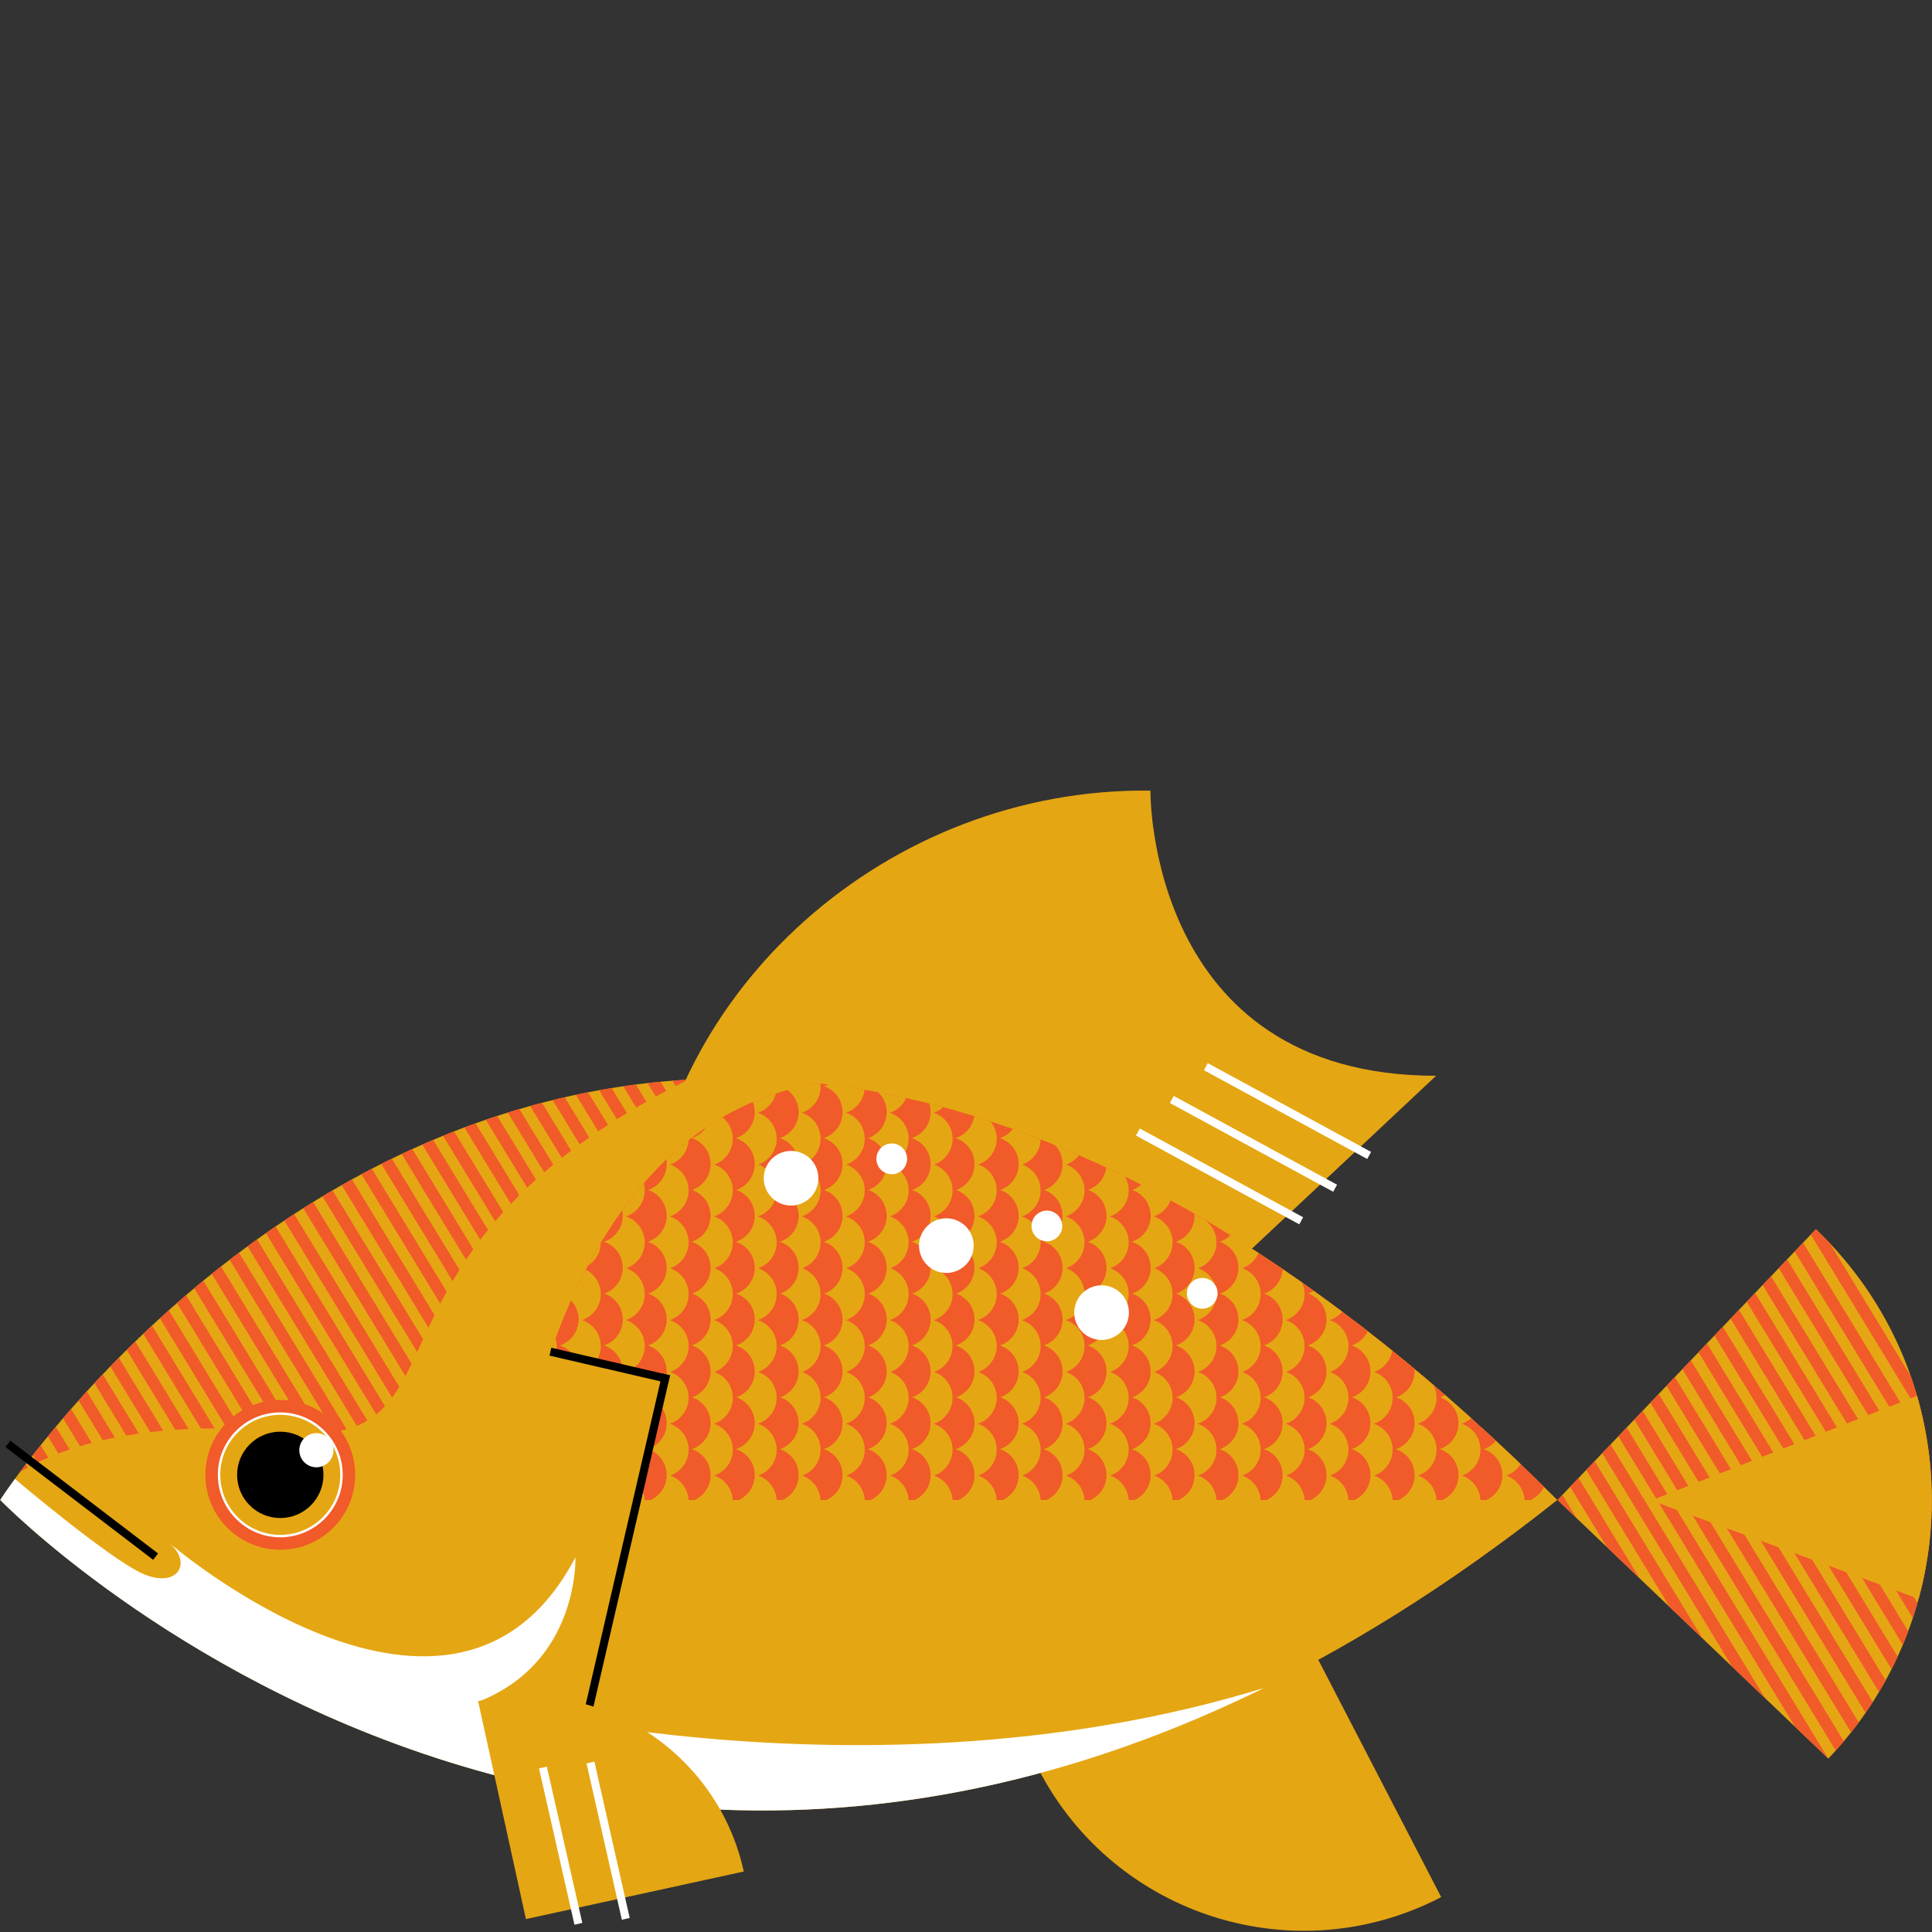 <svg id="Layer_1" xmlns="http://www.w3.org/2000/svg" xmlns:xlink="http://www.w3.org/1999/xlink" viewBox="0 0 792 792">
  <rect x="0" y="0" width="792" height="792" fill="#333333" stroke="none"/>
  <style>
    .st0{fill:none;} .st1{fill:#F7BC60;} .st2{fill:#FFFFFF;} .st3{fill:#E5A613;} .st4{fill:#F15A29;} .st5{clip-path:url(#SVGID_2_);} .st6{clip-path:url(#SVGID_4_);} .st7{clip-path:url(#SVGID_6_);} .st8{clip-path:url(#SVGID_8_);} .st9{clip-path:url(#SVGID_10_);} .st10{clip-path:url(#SVGID_12_);fill:#FFFFFF;} .st11{fill:#E5A613;stroke:#FFFFFF;} .st12{clip-path:url(#SVGID_14_);fill:#E5A613;}
  </style>
  <pattern y="1008" width="69" height="69" patternUnits="userSpaceOnUse" id="Polka_Dot_Pattern" viewBox="2.1 -70.9 69 69" overflow="visible">
    <path class="st0" d="M2.1-70.9h69v69h-69z"/>
    <path class="st1" d="M2.1-70.9h69v69h-69z"/>
    <path class="st2" d="M61.8-71.7v.2c-.1.1-.1.1-.2.1-.1.1-.1.3-.1.4-.2.1 0 .2 0 .3v.2c0 .1 0 .3.1.4.1.2.3.4.4.5.2.1.4.6.6.6.2 0 .4-.1.5-.1.2 0 .4 0 .6-.1.2-.1.1-.3.3-.5.1-.1.3 0 .4-.1.2-.1.3-.3.4-.5v-.2c0-.1.1-.2.1-.3 0-.1-.1-.1-.1-.2v-.3c0-.2 0-.4-.1-.5-.4-.7-1.2-.9-2-.8-.2 0-.3.1-.4.2-.2.1-.1.2-.3.2-.1 0-.2.1-.2.2v.3c0 .1 0 .1 0 0M54.1-71.7v.2c-.1.1-.1.1-.2.1-.1.1-.1.3-.1.4-.2.1 0 .2 0 .3v.2c0 .1 0 .3.1.4.1.2.3.4.4.5.2.1.4.6.6.6.2 0 .4-.1.5-.1.2 0 .4 0 .6-.1.2-.1.1-.3.3-.5.1-.1.3 0 .4-.1.2-.1.3-.3.4-.5v-.2c0-.1.1-.2.1-.3 0-.1-.1-.1-.1-.2v-.3c0-.2 0-.4-.1-.5-.4-.7-1.2-.9-2-.8-.2 0-.3.1-.4.2-.2.1-.1.2-.3.2-.1 0-.2.1-.2.2v.3c0 .1 0 .1 0 0M46.4-71.7v.2c-.1.1-.1.1-.2.1-.1.1-.1.3-.1.4-.2.1 0 .2 0 .3v.2c0 .1 0 .3.1.4.1.2.3.4.4.5.2.1.4.6.6.6.2 0 .4-.1.5-.1.2 0 .4 0 .6-.1.2-.1.1-.3.3-.5.1-.1.3 0 .4-.1.2-.1.3-.3.4-.5v-.2c0-.1.1-.2.1-.3 0-.1-.1-.1-.1-.2v-.3c0-.2 0-.4-.1-.5-.4-.7-1.2-.9-2-.8-.2 0-.3.1-.4.2-.2.1-.1.2-.3.2-.1 0-.2.1-.2.2v.3c0 .1 0 .1 0 0M38.8-71.7v.2c-.1.1-.1.1-.2.1-.1.1-.1.3-.1.4-.2.1 0 .2 0 .3v.2c0 .1 0 .3.1.4.1.2.3.4.4.5.2.1.4.6.6.6.2 0 .4-.1.5-.1.2 0 .4 0 .6-.1.2-.1.1-.3.3-.5.1-.1.3 0 .4-.1.2-.1.3-.3.4-.5v-.2c0-.1.1-.2.1-.3 0-.1-.1-.1-.1-.2v-.3c0-.2 0-.4-.1-.5-.4-.7-1.2-.9-2-.8-.2 0-.3.1-.4.2-.2.1-.1.2-.3.2-.1 0-.2.1-.2.2v.3c0 .1 0 .1 0 0M31.1-71.7v.2c-.1.1-.1.1-.2.1-.1.1-.1.3-.1.4-.2.1 0 .2 0 .3v.2c0 .1 0 .3.1.4.1.2.3.4.4.5.2.1.4.6.6.6.2 0 .4-.1.5-.1.2 0 .4 0 .6-.1.2-.1.1-.3.3-.5.1-.1.3 0 .4-.1.2-.1.3-.3.4-.5v-.2c0-.1.1-.2.1-.3 0-.1-.1-.1-.1-.2v-.3c0-.2 0-.4-.1-.5-.4-.7-1.2-.9-2-.8-.2 0-.3.1-.4.2-.2.1-.1.2-.3.2-.1 0-.2.1-.2.2v.3c0 .1 0 .1 0 0M23.4-71.7v.2c-.1.1-.1.1-.2.1-.1.1-.1.3-.1.4-.2.1 0 .2 0 .3v.2c0 .1 0 .3.1.4.1.2.3.4.4.5.2.1.4.6.6.6.2 0 .4-.1.5-.1.2 0 .4 0 .6-.1.2-.1.1-.3.3-.5.1-.1.3 0 .4-.1.2-.1.3-.3.4-.5v-.2c0-.1.1-.2.1-.3 0-.1-.1-.1-.1-.2v-.3c0-.2 0-.4-.1-.5-.4-.7-1.2-.9-2-.8-.2 0-.3.1-.4.2-.2.1-.1.2-.3.2-.1 0-.2.1-.2.2v.3c0 .1 0 .1 0 0M15.8-71.7v.2c-.1.1-.1.1-.2.1-.1.1-.1.3-.1.4-.2.1 0 .2 0 .3v.2c0 .1 0 .3.1.4.1.2.3.4.4.5.2.1.4.6.6.6.2 0 .4-.1.5-.1.2 0 .4 0 .6-.1.2-.1.1-.3.3-.5.1-.1.3 0 .4-.1.2-.1.3-.3.4-.5v-.2c0-.1.1-.2.1-.3 0-.1-.1-.1-.1-.2v-.3c0-.2 0-.4-.1-.5-.4-.7-1.2-.9-2-.8-.2 0-.3.1-.4.2-.2.1-.1.2-.3.2-.1 0-.2.1-.2.2v.3c0 .1 0 .1 0 0M8.1-71.7v.2l-.2.2c-.1.1-.1.3-.1.4-.2.1 0 .2 0 .3v.2c0 .1 0 .3.1.4.1.2.3.4.4.5.2.1.4.6.6.6.2 0 .4-.1.5-.1.2 0 .4 0 .6-.1.2-.1.1-.3.3-.5.1-.1.3 0 .4-.1.2-.1.3-.3.4-.5v-.2c0-.1.1-.2.1-.3 0-.1-.1-.1-.1-.2v-.3c0-.2 0-.4-.1-.5-.4-.7-1.2-.9-2-.8-.2 0-.3.1-.4.2-.2.1-.1.2-.3.2-.1 0-.2.1-.2.2v.2c0 .1 0 .1 0 0M.4-71.7v.2c-.1.1-.1.1-.2.1-.1.1-.1.3-.1.4-.2.1 0 .2 0 .3v.2c0 .1 0 .3.1.4.1.2.3.4.4.5.2.2.4.6.6.7.2 0 .4-.1.5-.1.2 0 .4 0 .6-.1.2-.1.1-.3.3-.5.1-.1.3 0 .4-.1.2-.1.3-.3.4-.5v-.2c0-.1.1-.2.1-.3 0-.1-.1-.1-.1-.2v-.3c0-.2 0-.4-.1-.5-.4-.7-1.2-.9-2-.8-.2 0-.3.1-.4.2-.2.1-.1.2-.3.2-.1 0-.2.1-.2.2v.2c0 .1 0 .1 0 0"/>
    <g>
      <path class="st2" d="M69.4-71.7v.2c-.1.1-.1.1-.2.1-.1.1-.1.3-.1.4-.2.1 0 .2 0 .3v.2c0 .1 0 .3.1.4.1.2.3.4.4.5.2.1.4.6.6.6.2 0 .4-.1.5-.1.2 0 .4 0 .6-.1.2-.1.1-.3.3-.5.1-.1.3 0 .4-.1.2-.1.3-.3.4-.5v-.2c0-.1.1-.2.1-.3 0-.1-.1-.1-.1-.2v-.3c0-.2 0-.4-.1-.5-.4-.7-1.2-.9-2-.8-.2 0-.3.1-.4.2-.2.1-.1.2-.3.2-.1 0-.2.1-.2.2v.3c0 .1 0 .1 0 0"/>
    </g>
    <path class="st2" d="M.5-71.7v.2c-.1.1-.1.1-.2.1-.1.1-.1.3-.1.4-.2.1 0 .2 0 .3v.2c0 .1 0 .3.1.4.1.2.3.4.4.5.2.2.3.6.6.7.2 0 .4-.1.5-.1.2 0 .4 0 .6-.1.2-.1.1-.3.3-.5.1-.1.3 0 .4-.1.2-.1.3-.3.4-.5v-.2c0-.1.1-.2.1-.3 0-.1-.1-.1-.1-.2v-.3c0-.2 0-.4-.1-.5-.4-.7-1.2-.9-2-.8-.2 0-.3.1-.4.2-.2.1-.1.2-.3.2-.1 0-.2.1-.2.2v.2c0 .1 0 .1 0 0"/>
    <g>
      <path class="st2" d="M69.4-64v.2c-.1.1-.1.1-.2.1-.1.1-.1.3-.1.4-.2.1 0 .2 0 .3v.2c0 .1 0 .3.1.4.1.2.3.4.4.5.2.1.4.6.6.6.2 0 .4-.1.5-.1.2 0 .4 0 .6-.1.2-.1.1-.3.3-.5.1-.1.3 0 .4-.1.2-.1.3-.3.4-.5v-.2c0-.1.1-.2.1-.3 0-.1-.1-.1-.1-.2v-.3c0-.2 0-.4-.1-.5-.4-.7-1.2-.9-2-.8-.2 0-.3.1-.4.2-.2.1-.1.2-.3.2-.1 0-.2.1-.2.2v.3M61.8-64v.2c-.1.1-.1.1-.2.1-.1.1-.1.3-.1.4-.2.1 0 .2 0 .3v.2c0 .1 0 .3.1.4.1.2.3.4.4.5.2.1.4.6.6.6.2 0 .4-.1.5-.1.2 0 .4 0 .6-.1.2-.1.1-.3.3-.5.1-.1.3 0 .4-.1.2-.1.3-.3.4-.5v-.2c0-.1.1-.2.1-.3 0-.1-.1-.1-.1-.2v-.3c0-.2 0-.4-.1-.5-.4-.7-1.2-.9-2-.8-.2 0-.3.1-.4.2-.2.1-.1.2-.3.2-.1 0-.2.1-.2.2v.3M54.1-64v.2c-.1.1-.1.1-.2.1-.1.1-.1.3-.1.4-.2.1 0 .2 0 .3v.2c0 .1 0 .3.1.4.1.2.3.4.4.5.2.1.4.6.6.6.2 0 .4-.1.5-.1.2 0 .4 0 .6-.1.2-.1.1-.3.3-.5.1-.1.3 0 .4-.1.2-.1.3-.3.4-.5v-.2c0-.1.1-.2.1-.3 0-.1-.1-.1-.1-.2v-.3c0-.2 0-.4-.1-.5-.4-.7-1.2-.9-2-.8-.2 0-.3.1-.4.2-.2.1-.1.2-.3.2-.1 0-.2.1-.2.2v.3M46.5-64v.2c-.1.1-.1.1-.2.1-.1.1-.1.3-.1.4-.2.1 0 .2 0 .3v.2c0 .1 0 .3.1.4.1.2.3.4.4.5.2.1.4.6.6.6.2 0 .4-.1.5-.1.2 0 .4 0 .6-.1.2-.1.1-.3.3-.5.1-.1.3 0 .4-.1.2-.1.3-.3.4-.5v-.2c0-.1.1-.2.1-.3 0-.1-.1-.1-.1-.2v-.3c0-.2 0-.4-.1-.5-.4-.7-1.2-.9-2-.8-.2 0-.3.1-.4.2-.2.1-.1.2-.3.2-.1 0-.2.1-.2.2v.3M38.8-64v.2c-.1.1-.1.1-.2.1-.1.1-.1.3-.1.4-.2.1 0 .2 0 .3v.2c0 .1 0 .3.1.4.1.2.3.4.4.5.2.1.4.6.6.6.2 0 .4-.1.5-.1.2 0 .4 0 .6-.1.2-.1.1-.3.3-.5.1-.1.3 0 .4-.1.2-.1.3-.3.4-.5v-.2c0-.1.1-.2.1-.3 0-.1-.1-.1-.1-.2v-.3c0-.2 0-.4-.1-.5-.4-.7-1.2-.9-2-.8-.2 0-.3.1-.4.2-.2.1-.1.2-.3.2-.1 0-.2.1-.2.2v.3M31.1-64v.2c-.1.1-.1.1-.2.1-.1.1-.1.3-.1.4-.2.1 0 .2 0 .3v.2c0 .1 0 .3.1.4.1.2.3.4.4.5.2.1.4.6.6.6.2 0 .4-.1.5-.1.2 0 .4 0 .6-.1.2-.1.1-.3.3-.5.1-.1.3 0 .4-.1.2-.1.3-.3.4-.5v-.2c0-.1.1-.2.1-.3 0-.1-.1-.1-.1-.2v-.3c0-.2 0-.4-.1-.5-.4-.7-1.2-.9-2-.8-.2 0-.3.1-.4.2-.2.1-.1.2-.3.2-.1 0-.2.1-.2.2v.3M23.5-64v.2c-.1.1-.1.1-.2.1-.1.1-.1.3-.1.4-.2.1 0 .2 0 .3v.2c0 .1 0 .3.1.4.1.2.3.4.4.5.2.1.4.6.6.6.2 0 .4-.1.5-.1.2 0 .4 0 .6-.1.2-.1.1-.3.3-.5.1-.1.3 0 .4-.1.2-.1.3-.3.4-.5v-.2c0-.1.1-.2.1-.3 0-.1-.1-.1-.1-.2v-.3c0-.2 0-.4-.1-.5-.4-.7-1.2-.9-2-.8-.2 0-.3.1-.4.2-.2.1-.1.2-.3.2-.1 0-.2.1-.2.2v.3M15.8-64v.2c-.1.1-.1.1-.2.1-.1.1-.1.3-.1.4-.2.1 0 .2 0 .3v.2c0 .1 0 .3.1.4.1.2.3.4.4.5.2.1.4.6.6.6.2 0 .4-.1.5-.1.2 0 .4 0 .6-.1.2-.1.1-.3.3-.5.1-.1.3 0 .4-.1.2-.1.3-.3.4-.5v-.2c0-.1.1-.2.1-.3 0-.1-.1-.1-.1-.2v-.3c0-.2 0-.4-.1-.5-.4-.7-1.2-.9-2-.8-.2 0-.3.1-.4.2-.2.1-.1.2-.3.2-.1 0-.2.1-.2.2v.3M8.2-64v.2c-.1.1-.2.1-.2.1-.1.1-.1.3-.1.4-.2.1 0 .2 0 .3v.2c0 .1 0 .3.1.4 0 .2.2.4.3.5.2.1.4.6.6.6.2 0 .4-.1.5-.1.2 0 .4 0 .6-.1.2-.1.1-.3.3-.5.1-.1.3 0 .4-.1.2-.1.3-.3.4-.5v-.2c0-.1.1-.2.1-.3 0-.1-.1-.1-.1-.2v-.3c0-.2 0-.4-.1-.5-.4-.7-1.2-.9-2-.8-.2 0-.3.1-.4.2-.2.1-.1.2-.3.2-.1 0-.2.1-.2.2.1.3.1.2.1.3-.1 0-.1 0 0 0M.5-64v.2c-.1.1-.1.1-.2.1-.1.1-.1.3-.1.4-.2.1 0 .2 0 .3v.2c0 .1 0 .3.1.4.1.2.3.4.4.5.2.1.4.6.6.6.2 0 .4-.1.5-.1.2 0 .4 0 .6-.1.2-.1.1-.3.3-.5.1 0 .3.1.4 0 .2-.1.3-.3.4-.5v-.2c0-.1.1-.2.1-.3 0-.1-.1-.1-.1-.2v-.3c0-.2 0-.4-.1-.5-.4-.7-1.2-.9-2-.8-.2 0-.3.1-.4.2-.2.1-.1.2-.3.2-.1 0-.2.1-.2.2v.2"/>
      <g>
        <path class="st2" d="M69.4-56.3v.2c-.1.1-.1.1-.2.1-.1.1-.1.3-.1.4-.2.1 0 .2 0 .3v.2c0 .1 0 .3.1.4.1.2.3.4.4.5.2.1.4.6.6.6.2 0 .4-.1.5-.1.2 0 .4 0 .6-.1.2-.1.1-.3.3-.5.1-.1.3 0 .4-.1.2-.1.3-.3.4-.5v-.2c0-.1.1-.2.1-.3 0-.1-.1-.1-.1-.2v-.3c0-.2 0-.4-.1-.5-.4-.7-1.2-.9-2-.8-.2 0-.3.1-.4.2-.2.1-.1.2-.3.2-.1 0-.2.1-.2.2v.3M61.8-56.3v.2c-.1.1-.1.1-.2.1-.1.1-.1.3-.1.4-.2.1 0 .2 0 .3v.2c0 .1 0 .3.1.4.1.2.3.4.4.5.2.1.4.6.6.6.2 0 .4-.1.5-.1.2 0 .4 0 .6-.1.2-.1.1-.3.3-.5.1-.1.3 0 .4-.1.2-.1.3-.3.4-.5v-.2c0-.1.1-.2.1-.3 0-.1-.1-.1-.1-.2v-.3c0-.2 0-.4-.1-.5-.4-.7-1.2-.9-2-.8-.2 0-.3.1-.4.2-.2.1-.1.2-.3.2-.1 0-.2.1-.2.2v.3M54.1-56.3v.2c-.1 0-.1 0-.2.1s-.1.3-.1.4c-.2.1 0 .2 0 .3v.2c0 .1 0 .3.1.4.1.2.3.4.4.5.2.1.4.6.6.6.2 0 .4-.1.5-.1.2 0 .4 0 .6-.1.2-.1.1-.3.3-.5.1-.1.3 0 .4-.1.2-.1.3-.3.4-.5v-.2c0-.1.1-.2.1-.3 0-.1-.1-.1-.1-.2v-.3c0-.2 0-.4-.1-.5-.4-.7-1.2-.9-2-.8-.2 0-.3.1-.4.2-.2.1-.1.2-.3.2-.1 0-.2.1-.2.2v.3M46.5-56.3v.2c-.1.1-.1.1-.2.1-.1.1-.1.3-.1.4-.2.1 0 .2 0 .3v.2c0 .1 0 .3.1.4.1.2.3.4.4.5.2.1.4.6.6.6.2 0 .4-.1.5-.1.2 0 .4 0 .6-.1.2-.1.1-.3.3-.5.1-.1.3 0 .4-.1.2-.1.3-.3.4-.5v-.2c0-.1.1-.2.1-.3 0-.1-.1-.1-.1-.2v-.3c0-.2 0-.4-.1-.5-.4-.7-1.2-.9-2-.8-.2 0-.3.1-.4.2-.2.1-.1.2-.3.2-.1 0-.2.1-.2.2v.3M38.8-56.3v.2c-.1.1-.1.1-.2.1-.1.1-.1.3-.1.4-.2.1 0 .2 0 .3v.2c0 .1 0 .3.1.4.1.2.3.4.4.5.2.1.4.6.6.6.2 0 .4-.1.5-.1.2 0 .4 0 .6-.1.2-.1.1-.3.3-.5.1-.1.3 0 .4-.1.2-.1.3-.3.4-.5v-.2c0-.1.1-.2.1-.3 0-.1-.1-.1-.1-.2v-.3c0-.2 0-.4-.1-.5-.4-.7-1.2-.9-2-.8-.2 0-.3.1-.4.2-.2.1-.1.2-.3.2-.1 0-.2.1-.2.2v.3M31.1-56.3v.2c-.1.1-.1.1-.2.1-.1.1-.1.3-.1.4-.2.1 0 .2 0 .3v.2c0 .1 0 .3.1.4.1.2.3.4.4.5.2.1.4.6.6.6.2 0 .4-.1.5-.1.2 0 .4 0 .6-.1.2-.1.1-.3.3-.5.1-.1.3 0 .4-.1.2-.1.3-.3.4-.5v-.2c0-.1.1-.2.1-.3 0-.1-.1-.1-.1-.2v-.3c0-.2 0-.4-.1-.5-.4-.7-1.2-.9-2-.8-.2 0-.3.1-.4.2-.2.1-.1.2-.3.2-.1 0-.2.1-.2.2v.3M23.5-56.3v.2c-.1.1-.1.1-.2.1-.1.1-.1.3-.1.4-.2.1 0 .2 0 .3v.2c0 .1 0 .3.1.4.1.2.3.4.4.5.2.1.4.6.6.6.2 0 .4-.1.5-.1.2 0 .4 0 .6-.1.2-.1.1-.3.3-.5.1-.1.3 0 .4-.1.2-.1.3-.3.4-.5v-.2c0-.1.1-.2.1-.3 0-.1-.1-.1-.1-.2v-.3c0-.2 0-.4-.1-.5-.4-.7-1.2-.9-2-.8-.2 0-.3.1-.4.2-.2.1-.1.2-.3.2-.1 0-.2.1-.2.2v.3M15.8-56.3v.2c-.1.1-.1.1-.2.1-.1.1-.1.3-.1.4-.2.1 0 .2 0 .3v.2c0 .1 0 .3.1.4.1.2.3.4.4.5.2.1.4.6.6.6.2 0 .4-.1.5-.1.2 0 .4 0 .6-.1.2-.1.1-.3.3-.5.1-.1.3 0 .4-.1.2-.1.3-.3.4-.5v-.2c0-.1.1-.2.1-.3 0-.1-.1-.1-.1-.2v-.3c0-.2 0-.4-.1-.5-.4-.7-1.2-.9-2-.8-.2 0-.3.1-.4.2-.2.1-.1.2-.3.2-.1 0-.2.1-.2.2v.3M8.2-56.3v.2c-.1 0-.2 0-.2.1-.1.1-.1.3-.1.4-.2.1 0 .2 0 .3v.2c0 .1 0 .3.1.4.1.2.3.4.4.5.2.1.4.6.6.6.2 0 .4-.1.5-.1.2 0 .4 0 .6-.1.2-.1.1-.3.3-.5.1-.1.3 0 .4-.1.2-.1.3-.3.4-.5v-.2c0-.1.1-.2.1-.3 0-.1-.1-.1-.1-.2v-.3c0-.2 0-.4-.1-.5-.4-.7-1.2-.9-2-.8-.2 0-.3.1-.4.2-.2.1-.1.2-.3.2-.1 0-.2.1-.2.2v.3c-.1 0-.1 0 0 0M.5-56.3v.2c-.1.1-.1.1-.2.1-.1.1-.1.3-.1.4-.2.1 0 .2 0 .3v.2c0 .1 0 .3.1.4.1.2.3.4.4.5.2.1.4.6.6.6.2 0 .4-.1.5-.1.2 0 .4 0 .6-.1.2-.1.1-.3.3-.5.1-.1.3 0 .4-.1.2-.1.3-.3.4-.5v-.2c0-.1.1-.2.1-.3 0-.1-.1-.1-.1-.2v-.3c0-.2 0-.4-.1-.5-.4-.7-1.2-.9-2-.8-.2 0-.3.1-.4.2-.2.1-.1.2-.3.2-.1 0-.2.1-.2.2v.3"/>
      </g>
      <g>
        <path class="st2" d="M69.4-48.7v.2c-.1.1-.1.1-.2.1-.1.1-.1.3-.1.4-.2.1 0 .2 0 .3v.2c0 .1 0 .3.1.4.1.2.3.4.4.5.2.1.4.6.6.6.2 0 .4-.1.5-.1.2 0 .4 0 .6-.1.2-.1.1-.3.3-.5.1-.1.3 0 .4-.1.2-.1.3-.3.4-.5v-.2c0-.1.1-.2.1-.3 0-.1-.1-.1-.1-.2v-.3c0-.2 0-.4-.1-.5-.4-.7-1.2-.9-2-.8-.2 0-.3.1-.4.2-.2.1-.1.2-.3.2-.1 0-.2.1-.2.2v.3M61.8-48.7v.2c-.1.1-.1.1-.2.1-.1.1-.1.3-.1.4-.2.1 0 .2 0 .3v.2c0 .1 0 .3.1.4.1.2.3.4.4.5.2.1.4.6.6.6.2 0 .4-.1.5-.1.2 0 .4 0 .6-.1.2-.1.1-.3.3-.5.1-.1.3 0 .4-.1.2-.1.3-.3.4-.5v-.2c0-.1.1-.2.1-.3 0-.1-.1-.1-.1-.2v-.3c0-.2 0-.4-.1-.5-.4-.7-1.2-.9-2-.8-.2 0-.3.1-.4.2-.2.1-.1.2-.3.2-.1 0-.2.1-.2.2v.3M54.1-48.7v.2c-.1.1-.1.1-.2.1-.1.1-.1.3-.1.4-.2.1 0 .2 0 .3v.2c0 .1 0 .3.1.4.1.2.3.4.4.5.2.1.4.6.6.6.2 0 .4-.1.5-.1.2 0 .4 0 .6-.1.2-.1.1-.3.3-.5.1-.1.3 0 .4-.1.2-.1.3-.3.4-.5v-.2c0-.1.1-.2.1-.3 0-.1-.1-.1-.1-.2v-.3c0-.2 0-.4-.1-.5-.4-.7-1.2-.9-2-.8-.2 0-.3.1-.4.2-.2.1-.1.2-.3.2-.1 0-.2.1-.2.2v.3M46.5-48.7v.2c-.1.1-.1.1-.2.1-.1.1-.1.3-.1.4-.2.1 0 .2 0 .3v.2c0 .1 0 .3.1.4.1.2.3.4.4.5.2.1.4.6.6.6.2 0 .4-.1.5-.1.2 0 .4 0 .6-.1.2-.1.1-.3.3-.5.1-.1.3 0 .4-.1.2-.1.3-.3.4-.5v-.2c0-.1.1-.2.1-.3 0-.1-.1-.1-.1-.2v-.3c0-.2 0-.4-.1-.5-.4-.7-1.2-.9-2-.8-.2 0-.3.1-.4.2-.2.1-.1.2-.3.2-.1 0-.2.1-.2.2v.3M38.8-48.7v.2c-.1.1-.1.1-.2.1-.1.1-.1.3-.1.4-.2.1 0 .2 0 .3v.2c0 .1 0 .3.1.4.1.2.3.4.4.5.2.1.4.6.6.6.2 0 .4-.1.5-.1.2 0 .4 0 .6-.1.2-.1.1-.3.3-.5.1-.1.3 0 .4-.1.2-.1.3-.3.4-.5v-.2c0-.1.1-.2.1-.3 0-.1-.1-.1-.1-.2v-.3c0-.2 0-.4-.1-.5-.4-.7-1.2-.9-2-.8-.2 0-.3.1-.4.2-.2.1-.1.2-.3.2-.1 0-.2.1-.2.2v.3M31.1-48.7v.2c-.1.1-.1.1-.2.1-.1.1-.1.3-.1.4-.2.1 0 .2 0 .3v.2c0 .1 0 .3.1.4.1.2.3.4.4.5.2.1.4.6.6.6.2 0 .4-.1.5-.1.2 0 .4 0 .6-.1.2-.1.1-.3.3-.5.1-.1.3 0 .4-.1.2-.1.3-.3.4-.5v-.2c0-.1.1-.2.1-.3 0-.1-.1-.1-.1-.2v-.3c0-.2 0-.4-.1-.5-.4-.7-1.2-.9-2-.8-.2 0-.3.1-.4.2-.2.1-.1.2-.3.2-.1 0-.2.1-.2.2v.3M23.5-48.7v.2c-.1.1-.1.1-.2.1-.1.1-.1.3-.1.4-.2.1 0 .2 0 .3v.2c0 .1 0 .3.1.4.1.2.3.4.4.5.2.1.4.6.6.6.2 0 .4-.1.5-.1.2 0 .4 0 .6-.1.2-.1.1-.3.3-.5.1-.1.3 0 .4-.1.2-.1.3-.3.4-.5v-.2c0-.1.1-.2.1-.3 0-.1-.1-.1-.1-.2v-.3c0-.2 0-.4-.1-.5-.4-.7-1.2-.9-2-.8-.2 0-.3.1-.4.2-.2.1-.1.2-.3.2-.1 0-.2.1-.2.2v.3M15.8-48.7v.2c-.1.1-.1.1-.2.1-.1.1-.1.3-.1.4-.2.1 0 .2 0 .3v.2c0 .1 0 .3.1.4.1.2.3.4.4.5.2.1.4.6.6.6.2 0 .4-.1.5-.1.2 0 .4 0 .6-.1.2-.1.1-.3.3-.5.1-.1.3 0 .4-.1.2-.1.3-.3.4-.5v-.2c0-.1.1-.2.1-.3 0-.1-.1-.1-.1-.2v-.3c0-.2 0-.4-.1-.5-.4-.7-1.2-.9-2-.8-.2 0-.3.1-.4.2-.2.1-.1.2-.3.2-.1 0-.2.1-.2.2v.3M8.2-48.7v.2c-.1.1-.2.1-.2.1-.1.1-.1.3-.1.4-.2.1 0 .2 0 .3v.2c0 .1 0 .3.1.4.1.2.3.4.4.5.1.2.3.6.5.6s.4-.1.5-.1c.2 0 .4 0 .6-.1.2-.1.1-.3.3-.5.1-.1.3 0 .4-.1.2-.1.3-.3.4-.5v-.2c0-.1.1-.2.1-.3 0-.1-.1-.1-.1-.2v-.3c0-.2 0-.4-.1-.5-.4-.7-1.2-.9-2-.8-.2 0-.3.1-.4.2-.2.1-.1.2-.3.2-.1 0-.2.1-.2.2.1.3.1.2.1.3-.1 0-.1 0 0 0M.5-48.7v.2c-.1.1-.1.1-.2.1-.1.1-.1.3-.1.4-.2.1 0 .2 0 .3v.2c0 .1 0 .3.1.4.1.2.3.4.4.5.2.2.3.6.6.6.2 0 .4-.1.5-.1.2 0 .4 0 .6-.1.2-.1.1-.3.3-.5.1-.1.3 0 .4-.1.2-.1.3-.3.4-.5v-.2c0-.1.1-.2.1-.3 0-.1-.1-.1-.1-.2v-.3c0-.2 0-.4-.1-.5-.4-.7-1.2-.9-2-.8-.2 0-.3.1-.4.2-.2.1-.1.2-.3.2-.1 0-.2.1-.2.2v.3"/>
      </g>
      <g>
        <path class="st2" d="M69.4-41v.2c-.1.1-.1.1-.2.1-.1.1-.1.3-.1.4-.2.1 0 .2 0 .3v.2c0 .1 0 .3.1.4.1.2.3.4.4.5.2.1.4.6.6.6.2 0 .4-.1.5-.1.2 0 .4 0 .6-.1.2-.1.1-.3.3-.5.1-.1.3 0 .4-.1.2-.1.3-.3.4-.5v-.2c0-.1.1-.2.1-.3 0-.1-.1-.1-.1-.2v-.3c0-.2 0-.4-.1-.5-.4-.7-1.2-.9-2-.8-.2 0-.3.1-.4.2-.2.1-.1.2-.3.2-.1 0-.2.1-.2.2v.3M61.8-41v.2c-.1.1-.1.1-.2.1-.1.1-.1.3-.1.4-.2.1 0 .2 0 .3v.2c0 .1 0 .3.1.4.1.2.3.4.4.5.2.1.4.6.6.6.2 0 .4-.1.5-.1.2 0 .4 0 .6-.1.2-.1.1-.3.3-.5.1-.1.3 0 .4-.1.2-.1.3-.3.4-.5v-.2c0-.1.1-.2.1-.3 0-.1-.1-.1-.1-.2v-.3c0-.2 0-.4-.1-.5-.4-.7-1.2-.9-2-.8-.2 0-.3.1-.4.2-.2.1-.1.2-.3.2-.1 0-.2.1-.2.2v.3M54.1-41v.2c-.1.1-.1.1-.2.1-.1.1-.1.3-.1.4-.2.1 0 .2 0 .3v.2c0 .1 0 .3.1.4.1.2.3.4.4.5.2.1.4.6.6.6.2 0 .4-.1.5-.1.2 0 .4 0 .6-.1.2-.1.1-.3.3-.5.1-.1.3 0 .4-.1.2-.1.3-.3.4-.5v-.2c0-.1.1-.2.1-.3 0-.1-.1-.1-.1-.2v-.3c0-.2 0-.4-.1-.5-.4-.7-1.2-.9-2-.8-.2 0-.3.1-.4.2-.2.1-.1.2-.3.2-.1 0-.2.1-.2.2v.3M46.5-41v.2c-.1.1-.1.1-.2.1-.1.1-.1.3-.1.4-.2.1 0 .2 0 .3v.2c0 .1 0 .3.1.4.1.2.3.4.4.5.2.1.4.6.6.6.2 0 .4-.1.5-.1.2 0 .4 0 .6-.1.2-.1.1-.3.3-.5.1-.1.3 0 .4-.1.2-.1.3-.3.4-.5v-.2c0-.1.1-.2.1-.3 0-.1-.1-.1-.1-.2v-.3c0-.2 0-.4-.1-.5-.4-.7-1.2-.9-2-.8-.2 0-.3.1-.4.2-.2.1-.1.2-.3.2-.1 0-.2.1-.2.2v.3M38.8-41v.2c-.1.1-.1.1-.2.1-.1.1-.1.3-.1.4-.2.1 0 .2 0 .3v.2c0 .1 0 .3.1.4.1.2.3.4.4.5.2.1.4.6.6.6.2 0 .4-.1.5-.1.2 0 .4 0 .6-.1.2-.1.1-.3.3-.5.1-.1.3 0 .4-.1.2-.1.3-.3.4-.5v-.2c0-.1.1-.2.1-.3 0-.1-.1-.1-.1-.2v-.3c0-.2 0-.4-.1-.5-.4-.7-1.2-.9-2-.8-.2 0-.3.1-.4.2-.2.1-.1.2-.3.2-.1 0-.2.1-.2.2v.3M31.1-41v.2c-.1.1-.1.1-.2.1-.1.1-.1.3-.1.4-.2.1 0 .2 0 .3v.2c0 .1 0 .3.1.4.1.2.3.4.4.5.2.1.4.6.6.6.2 0 .4-.1.5-.1.2 0 .4 0 .6-.1.2-.1.1-.3.3-.5.1-.1.3 0 .4-.1.2-.1.3-.3.4-.5v-.2c0-.1.1-.2.1-.3 0-.1-.1-.1-.1-.2v-.3c0-.2 0-.4-.1-.5-.4-.7-1.2-.9-2-.8-.2 0-.3.1-.4.2-.2.1-.1.2-.3.2-.1 0-.2.1-.2.2v.3M23.5-41v.2c-.1.1-.1.1-.2.1-.1.1-.1.3-.1.4-.2.1 0 .2 0 .3v.2c0 .1 0 .3.1.4.1.2.3.4.4.5.2.1.4.6.6.6.2 0 .4-.1.5-.1.2 0 .4 0 .6-.1.2-.1.1-.3.3-.5.1-.1.3 0 .4-.1.2-.1.3-.3.4-.5v-.2c0-.1.1-.2.1-.3 0-.1-.1-.1-.1-.2v-.3c0-.2 0-.4-.1-.5-.4-.7-1.2-.9-2-.8-.2 0-.3.1-.4.2-.2.1-.1.2-.3.2-.1 0-.2.1-.2.2v.3M15.8-41v.2c-.1.1-.1.1-.2.1-.1.1-.1.3-.1.4-.2.1 0 .2 0 .3v.2c0 .1 0 .3.1.4.1.2.3.4.4.5.2.1.4.6.6.6.2 0 .4-.1.5-.1.2 0 .4 0 .6-.1.2-.1.1-.3.3-.5.1-.1.3 0 .4-.1.2-.1.3-.3.4-.5v-.2c0-.1.1-.2.1-.3 0-.1-.1-.1-.1-.2v-.3c0-.2 0-.4-.1-.5-.4-.7-1.2-.9-2-.8-.2 0-.3.1-.4.2-.2.1-.1.2-.3.2-.1 0-.2.1-.2.2v.3M8.2-41v.2c-.1 0-.2 0-.2.1-.1.1-.1.3-.1.4-.2.1 0 .2 0 .3v.2c0 .1 0 .3.1.4.1.2.3.4.4.5.2.1.4.6.6.6.2 0 .4-.1.5-.1.2 0 .4 0 .6-.1.2-.1.1-.3.3-.5.1-.1.3 0 .4-.1.2-.1.3-.3.4-.5v-.2c0-.1.1-.2.1-.3 0-.1-.1-.1-.1-.2v-.3c0-.2 0-.4-.1-.5-.4-.7-1.2-.9-2-.8-.2 0-.3.1-.4.2-.2.1-.1.2-.3.2-.1 0-.2.1-.2.2v.3c-.1 0-.1 0 0 0M.5-41v.2c-.1.1-.1.1-.2.1-.1.1-.1.3-.1.4-.2.1 0 .2 0 .3v.2c0 .1 0 .3.1.4.1.2.3.4.4.5.2.1.4.6.6.6.2 0 .4-.1.5-.1.2 0 .4 0 .6-.1.2-.1.1-.3.3-.5h.4c.2-.1.3-.3.4-.5v-.2c0-.1.1-.2.1-.3 0-.1-.1-.1-.1-.2v-.3c0-.2 0-.4-.1-.5-.4-.7-1.2-.9-2-.8-.2 0-.3.1-.4.2-.2.1-.1.2-.3.2-.1 0-.2.1-.2.2v.2"/>
      </g>
      <g>
        <path class="st2" d="M69.4-33.4v.2c-.1.1-.1.1-.2.1-.1.1-.1.3-.1.4-.2.1 0 .2 0 .3v.2c0 .1 0 .3.1.4.1.2.3.4.4.5.2.1.4.6.6.6.2 0 .4-.1.5-.1.2 0 .4 0 .6-.1.2-.1.1-.3.3-.5.1-.1.3 0 .4-.1.2-.1.3-.3.4-.5v-.2c0-.1.1-.2.1-.3 0-.1-.1-.1-.1-.2v-.3c0-.2 0-.4-.1-.5-.4-.7-1.2-.9-2-.8-.2 0-.3.1-.4.2-.2.1-.1.2-.3.2-.1 0-.2.1-.2.2v.3M61.8-33.4v.2c-.1.1-.1.1-.2.1-.1.1-.1.3-.1.4-.2.1 0 .2 0 .3v.2c0 .1 0 .3.1.4.1.2.3.4.4.5.2.1.4.6.6.6.2 0 .4-.1.5-.1.2 0 .4 0 .6-.1.2-.1.1-.3.3-.5.1-.1.3 0 .4-.1.2-.1.3-.3.4-.5v-.2c0-.1.1-.2.1-.3 0-.1-.1-.1-.1-.2v-.3c0-.2 0-.4-.1-.5-.4-.7-1.2-.9-2-.8-.2 0-.3.1-.4.2-.2.1-.1.2-.3.2-.1 0-.2.1-.2.2v.3M54.1-33.4v.2c-.1.1-.1.1-.2.1-.1.1-.1.3-.1.4-.2.1 0 .2 0 .3v.2c0 .1 0 .3.1.4.1.2.3.4.4.5.2.1.4.6.6.6.2 0 .4-.1.5-.1.2 0 .4 0 .6-.1.2-.1.1-.3.3-.5.1-.1.3 0 .4-.1.2-.1.3-.3.4-.5v-.2c0-.1.1-.2.1-.3 0-.1-.1-.1-.1-.2v-.3c0-.2 0-.4-.1-.5-.4-.7-1.2-.9-2-.8-.2 0-.3.1-.4.2-.2.1-.1.2-.3.2-.1 0-.2.1-.2.2v.3M46.5-33.4v.2c-.1.1-.1.1-.2.1-.1.1-.1.3-.1.4-.2.1 0 .2 0 .3v.2c0 .1 0 .3.1.4.1.2.3.4.4.5.2.1.4.6.6.6.2 0 .4-.1.5-.1.2 0 .4 0 .6-.1.2-.1.1-.3.3-.5.1-.1.3 0 .4-.1.2-.1.3-.3.4-.5v-.2c0-.1.1-.2.1-.3 0-.1-.1-.1-.1-.2v-.3c0-.2 0-.4-.1-.5-.4-.7-1.2-.9-2-.8-.2 0-.3.1-.4.2-.2.1-.1.2-.3.2-.1 0-.2.1-.2.2v.3M38.8-33.4v.2c-.1.1-.1.1-.2.1-.1.1-.1.3-.1.4-.2.1 0 .2 0 .3v.2c0 .1 0 .3.1.4.1.2.3.4.4.5.2.1.4.6.6.6.2 0 .4-.1.5-.1.2 0 .4 0 .6-.1.2-.1.1-.3.3-.5.1-.1.3 0 .4-.1.2-.1.3-.3.4-.5v-.2c0-.1.1-.2.1-.3 0-.1-.1-.1-.1-.2v-.3c0-.2 0-.4-.1-.5-.4-.7-1.2-.9-2-.8-.2 0-.3.1-.4.2-.2.1-.1.2-.3.2-.1 0-.2.1-.2.2v.3M31.1-33.4v.2c-.1.1-.1.1-.2.1-.1.1-.1.3-.1.4-.2.1 0 .2 0 .3v.2c0 .1 0 .3.1.4.1.2.3.4.4.5.2.1.4.6.6.6.2 0 .4-.1.5-.1.2 0 .4 0 .6-.1.2-.1.1-.3.3-.5.1-.1.3 0 .4-.1.2-.1.3-.3.4-.5v-.2c0-.1.1-.2.1-.3 0-.1-.1-.1-.1-.2v-.3c0-.2 0-.4-.1-.5-.4-.7-1.2-.9-2-.8-.2 0-.3.1-.4.2-.2.1-.1.2-.3.2-.1 0-.2.1-.2.2v.3M23.5-33.4v.2c-.1.1-.1.1-.2.1-.1.1-.1.3-.1.4-.2.1 0 .2 0 .3v.2c0 .1 0 .3.1.4.1.2.3.4.4.5.2.1.4.6.6.6.2 0 .4-.1.5-.1.2 0 .4 0 .6-.1.2-.1.1-.3.3-.5.1-.1.3 0 .4-.1.2-.1.3-.3.4-.5v-.2c0-.1.1-.2.1-.3 0-.1-.1-.1-.1-.2v-.3c0-.2 0-.4-.1-.5-.4-.7-1.2-.9-2-.8-.2 0-.3.1-.4.2-.2.1-.1.2-.3.2-.1 0-.2.1-.2.2v.3M15.8-33.4v.2c-.1.1-.1.1-.2.1-.1.1-.1.3-.1.4-.2.1 0 .2 0 .3v.2c0 .1 0 .3.1.4.1.2.3.4.4.5.2.1.4.6.6.6.2 0 .4-.1.5-.1.2 0 .4 0 .6-.1.2-.1.1-.3.3-.5.1-.1.3 0 .4-.1.2-.1.3-.3.4-.5v-.2c0-.1.1-.2.1-.3 0-.1-.1-.1-.1-.2v-.3c0-.2 0-.4-.1-.5-.4-.7-1.2-.9-2-.8-.2 0-.3.1-.4.2-.2.1-.1.2-.3.2-.1 0-.2.1-.2.2v.3M8.2-33.4v.2c-.1.1-.2.1-.2.1-.1.1-.1.3-.1.4-.2.1 0 .2 0 .3v.2c0 .1 0 .3.1.4.1.2.3.4.4.5.2.1.4.6.6.6.2 0 .4-.1.5-.1.2 0 .4 0 .6-.1.2-.1.1-.3.3-.5.1-.1.3 0 .4-.1.2-.1.3-.3.4-.5v-.2c0-.1.1-.2.1-.3 0-.1-.1-.1-.1-.2v-.3c0-.2 0-.4-.1-.5-.4-.7-1.2-.9-2-.8-.2 0-.3.1-.4.2-.2.1-.1.2-.3.2-.1 0-.2.1-.2.2v.3c-.1 0-.1 0 0 0M.5-33.4v.2c-.1.1-.1.1-.2.1-.1.1-.1.3-.1.4-.2.1 0 .2 0 .3v.2c0 .1 0 .3.1.4.1.2.3.4.4.5.2.1.4.6.6.6.2 0 .4-.1.5-.1.2 0 .4 0 .6-.1.2-.1.1-.3.3-.5.1-.1.3 0 .4-.1.2-.1.3-.3.4-.5v-.2c0-.1.1-.2.1-.3 0-.1-.1-.1-.1-.2v-.3c0-.2 0-.4-.1-.5-.4-.7-1.2-.9-2-.8-.2 0-.3.1-.4.2-.2.1-.1.2-.3.2-.1 0-.2.1-.2.2v.3"/>
      </g>
      <g>
        <path class="st2" d="M69.4-25.7v.2c-.1.1-.1.1-.2.1-.1.1-.1.3-.1.4-.2.1 0 .2 0 .3v.2c0 .1 0 .3.1.4.1.2.3.4.4.5.2.1.4.6.6.6.2 0 .4-.1.5-.1.2 0 .4 0 .6-.1.2-.1.1-.3.3-.5.1-.1.3 0 .4-.1.2-.1.3-.3.4-.5v-.2c0-.1.1-.2.1-.3 0-.1-.1-.1-.1-.2v-.3c0-.2 0-.4-.1-.5-.4-.7-1.2-.9-2-.8-.2 0-.3.1-.4.2-.2.1-.1.2-.3.2-.1 0-.2.1-.2.2v.3M61.8-25.7v.2c-.1.1-.1.1-.2.1-.1.1-.1.3-.1.4-.2.1 0 .2 0 .3v.2c0 .1 0 .3.1.4.1.2.3.4.4.5.2.1.4.6.6.6.2 0 .4-.1.5-.1.2 0 .4 0 .6-.1.2-.1.1-.3.3-.5.1-.1.3 0 .4-.1.2-.1.3-.3.4-.5v-.2c0-.1.1-.2.1-.3 0-.1-.1-.1-.1-.2v-.3c0-.2 0-.4-.1-.5-.4-.7-1.2-.9-2-.8-.2 0-.3.1-.4.2-.2.1-.1.2-.3.2-.1 0-.2.1-.2.2v.3M54.1-25.7v.2c-.1.1-.1.1-.2.1-.1.1-.1.3-.1.4-.2.1 0 .2 0 .3v.2c0 .1 0 .3.1.4.1.2.3.4.4.5.2.1.4.6.6.6.2 0 .4-.1.5-.1.2 0 .4 0 .6-.1.2-.1.1-.3.3-.5.1-.1.3 0 .4-.1.2-.1.3-.3.4-.5v-.2c0-.1.1-.2.1-.3 0-.1-.1-.1-.1-.2v-.3c0-.2 0-.4-.1-.5-.4-.7-1.2-.9-2-.8-.2 0-.3.1-.4.2-.2.1-.1.2-.3.2-.1 0-.2.1-.2.2v.3M46.5-25.7v.2c-.1.1-.1.1-.2.1-.1.1-.1.3-.1.4-.2.1 0 .2 0 .3v.2c0 .1 0 .3.1.4.1.2.3.4.4.5.2.1.4.6.6.6.2 0 .4-.1.5-.1.2 0 .4 0 .6-.1.2-.1.1-.3.3-.5.1-.1.3 0 .4-.1.2-.1.3-.3.4-.5v-.2c0-.1.1-.2.1-.3 0-.1-.1-.1-.1-.2v-.3c0-.2 0-.4-.1-.5-.4-.7-1.2-.9-2-.8-.2 0-.3.1-.4.2-.2.1-.1.2-.3.2-.1 0-.2.1-.2.2v.3M38.8-25.7v.2c-.1.1-.1.1-.2.1-.1.1-.1.3-.1.4-.2.1 0 .2 0 .3v.2c0 .1 0 .3.1.4.1.2.3.4.4.5.2.1.4.6.6.6.2 0 .4-.1.5-.1.2 0 .4 0 .6-.1.2-.1.1-.3.3-.5.1-.1.3 0 .4-.1.2-.1.3-.3.4-.5v-.2c0-.1.1-.2.1-.3 0-.1-.1-.1-.1-.2v-.3c0-.2 0-.4-.1-.5-.4-.7-1.2-.9-2-.8-.2 0-.3.1-.4.2-.2.1-.1.2-.3.2-.1 0-.2.1-.2.2v.3M31.1-25.7v.2c-.1.1-.1.1-.2.1-.1.1-.1.3-.1.4-.2.1 0 .2 0 .3v.2c0 .1 0 .3.1.4.1.2.3.4.4.5.2.1.4.6.6.6.2 0 .4-.1.5-.1.2 0 .4 0 .6-.1.2-.1.1-.3.3-.5.1-.1.3 0 .4-.1.2-.1.3-.3.4-.5v-.2c0-.1.1-.2.1-.3 0-.1-.1-.1-.1-.2v-.3c0-.2 0-.4-.1-.5-.4-.7-1.2-.9-2-.8-.2 0-.3.1-.4.2-.2.1-.1.2-.3.2-.1 0-.2.1-.2.2v.3M23.5-25.7v.2c-.1.1-.1.1-.2.1-.1.1-.1.3-.1.4-.2.1 0 .2 0 .3v.2c0 .1 0 .3.1.4.1.2.3.4.4.5.2.1.4.6.6.6.2 0 .4-.1.5-.1.2 0 .4 0 .6-.1.2-.1.1-.3.3-.5.1-.1.3 0 .4-.1.2-.1.3-.3.4-.5v-.2c0-.1.1-.2.1-.3 0-.1-.1-.1-.1-.2v-.3c0-.2 0-.4-.1-.5-.4-.7-1.2-.9-2-.8-.2 0-.3.1-.4.2-.2.1-.1.2-.3.2-.1 0-.2.1-.2.2v.3M15.8-25.7v.2c-.1.1-.1.1-.2.1-.1.1-.1.3-.1.4-.2.1 0 .2 0 .3v.2c0 .1 0 .3.1.4.1.2.3.4.4.5.2.1.4.6.6.6.2 0 .4-.1.5-.1.2 0 .4 0 .6-.1.2-.1.1-.3.3-.5.1-.1.3 0 .4-.1.2-.1.3-.3.4-.5v-.2c0-.1.1-.2.1-.3 0-.1-.1-.1-.1-.2v-.3c0-.2 0-.4-.1-.5-.4-.7-1.2-.9-2-.8-.2 0-.3.1-.4.2-.2.1-.1.2-.3.2-.1 0-.2.1-.2.2v.3M8.2-25.7v.2c-.1.1-.2 0-.2.1-.1.1-.1.3-.1.4-.2.1 0 .2 0 .3v.2c0 .1 0 .3.1.4 0 .1.2.3.3.5.2.1.4.6.6.6.2 0 .4-.1.5-.1.2 0 .4 0 .6-.1.2-.1.1-.3.3-.5.1-.1.3 0 .4-.1.2-.1.3-.3.4-.5v-.2c0-.1.1-.2.1-.3 0-.1-.1-.1-.1-.2v-.3c0-.2 0-.4-.1-.5-.4-.7-1.2-.9-2-.8-.2 0-.3.1-.4.2-.2.1-.1.2-.3.2-.1 0-.2.1-.2.2.1.2.1.2.1.3-.1 0-.1 0 0 0M.5-25.7v.2c-.1.1-.1.1-.2.1-.1.1-.1.3-.1.4-.2.1 0 .2 0 .3v.2c0 .1 0 .3.1.4.1.2.3.4.4.5.2.1.3.5.6.6.2 0 .4-.1.5-.1.2 0 .4 0 .6-.1.2-.1.1-.3.3-.5.1-.1.3 0 .4-.1.2-.1.3-.3.4-.5v-.2c0-.1.1-.2.1-.3 0-.1-.1-.1-.1-.2v-.3c0-.2 0-.4-.1-.5-.4-.7-1.2-.9-2-.8-.2 0-.3.1-.4.2-.2.1-.1.2-.3.2-.1 0-.2.1-.2.2v.3"/>
      </g>
      <g>
        <path class="st2" d="M69.4-18.1v.2c-.1.1-.1.1-.2.1-.1.1-.1.3-.1.4-.2.1 0 .2 0 .3v.2c0 .1 0 .3.1.4.1.2.3.4.4.5.2.1.4.6.6.6.2 0 .4-.1.5-.1.2 0 .4 0 .6-.1.2-.1.1-.3.3-.5.1-.1.3 0 .4-.1.2-.1.3-.3.4-.5v-.2c0-.1.1-.2.1-.3 0-.1-.1-.1-.1-.2v-.3c0-.2 0-.4-.1-.5-.4-.7-1.2-.9-2-.8-.2 0-.3.1-.4.2-.2.1-.1.2-.3.2-.1 0-.2.1-.2.2v.3c0 .1 0 0 0 0M61.8-18.1v.2c-.1.1-.1.1-.2.1-.1.1-.1.3-.1.4-.2.1 0 .2 0 .3v.2c0 .1 0 .3.1.4.1.2.3.4.4.5.2.1.4.6.6.6.2 0 .4-.1.5-.1.2 0 .4 0 .6-.1.2-.1.1-.3.3-.5.1-.1.3 0 .4-.1.2-.1.3-.3.4-.5v-.2c0-.1.1-.2.1-.3 0-.1-.1-.1-.1-.2v-.3c0-.2 0-.4-.1-.5-.4-.7-1.2-.9-2-.8-.2 0-.3.1-.4.2-.2.1-.1.2-.3.2-.1 0-.2.1-.2.2v.3c0 .1 0 0 0 0M54.1-18.1v.2c-.1.1-.1.1-.2.1-.1.1-.1.3-.1.4-.2.1 0 .2 0 .3v.2c0 .1 0 .3.1.4.1.2.3.4.4.5.2.1.4.6.6.6.2 0 .4-.1.5-.1.2 0 .4 0 .6-.1.2-.1.1-.3.3-.5.1-.1.3 0 .4-.1.2-.1.3-.3.4-.5v-.2c0-.1.1-.2.1-.3 0-.1-.1-.1-.1-.2v-.3c0-.2 0-.4-.1-.5-.4-.7-1.2-.9-2-.8-.2 0-.3.1-.4.2-.2.1-.1.2-.3.2-.1 0-.2.1-.2.2v.3c0 .1 0 0 0 0M46.5-18.1v.2c-.1.1-.1.1-.2.1-.1.1-.1.3-.1.4-.2.1 0 .2 0 .3v.2c0 .1 0 .3.1.4.1.2.3.4.4.5.2.1.4.6.6.6.2 0 .4-.1.5-.1.2 0 .4 0 .6-.1.2-.1.1-.3.3-.5.1-.1.3 0 .4-.1.2-.1.3-.3.4-.5v-.2c0-.1.1-.2.1-.3 0-.1-.1-.1-.1-.2v-.3c0-.2 0-.4-.1-.5-.4-.7-1.2-.9-2-.8-.2 0-.3.1-.4.2-.2.1-.1.2-.3.2-.1 0-.2.1-.2.2v.3c0 .1 0 0 0 0M38.8-18.1v.2c-.1.1-.1.1-.2.1-.1.1-.1.3-.1.4-.2.1 0 .2 0 .3v.2c0 .1 0 .3.1.4.1.2.3.4.4.5.2.1.4.6.6.6.2 0 .4-.1.5-.1.2 0 .4 0 .6-.1.2-.1.1-.3.3-.5.1-.1.3 0 .4-.1.2-.1.3-.3.4-.5v-.2c0-.1.1-.2.1-.3 0-.1-.1-.1-.1-.2v-.3c0-.2 0-.4-.1-.5-.4-.7-1.2-.9-2-.8-.2 0-.3.1-.4.2-.2.1-.1.2-.3.2-.1 0-.2.1-.2.2v.3c0 .1 0 0 0 0M31.1-18.1v.2c-.1.1-.1.1-.2.1-.1.1-.1.3-.1.4-.2.1 0 .2 0 .3v.2c0 .1 0 .3.1.4.1.2.3.4.4.5.2.1.4.6.6.6.2 0 .4-.1.5-.1.2 0 .4 0 .6-.1.2-.1.1-.3.3-.5.1-.1.3 0 .4-.1.2-.1.3-.3.4-.5v-.2c0-.1.1-.2.1-.3 0-.1-.1-.1-.1-.2v-.3c0-.2 0-.4-.1-.5-.4-.7-1.2-.9-2-.8-.2 0-.3.1-.4.2-.2.1-.1.2-.3.2-.1 0-.2.1-.2.2v.3c0 .1 0 0 0 0M23.5-18.1v.2c-.1.1-.1.1-.2.1-.1.1-.1.3-.1.4-.2.1 0 .2 0 .3v.2c0 .1 0 .3.1.4.1.2.3.4.4.5.2.1.4.6.6.6.2 0 .4-.1.5-.1.2 0 .4 0 .6-.1.2-.1.1-.3.3-.5.1-.1.3 0 .4-.1.2-.1.3-.3.4-.5v-.2c0-.1.1-.2.1-.3 0-.1-.1-.1-.1-.2v-.3c0-.2 0-.4-.1-.5-.4-.7-1.2-.9-2-.8-.2 0-.3.1-.4.2-.2.1-.1.2-.3.2-.1 0-.2.1-.2.2v.3c0 .1 0 0 0 0M15.8-18.1v.2c-.1.1-.1.1-.2.1-.1.1-.1.3-.1.4-.2.1 0 .2 0 .3v.2c0 .1 0 .3.1.4.1.2.3.4.4.5.2.1.4.6.6.6.2 0 .4-.1.5-.1.2 0 .4 0 .6-.1.2-.1.1-.3.3-.5.1-.1.3 0 .4-.1.2-.1.3-.3.4-.5v-.2c0-.1.1-.2.1-.3 0-.1-.1-.1-.1-.2v-.3c0-.2 0-.4-.1-.5-.4-.7-1.2-.9-2-.8-.2 0-.3.1-.4.2-.2.1-.1.2-.3.2-.1 0-.2.1-.2.2v.3c0 .1 0 0 0 0M8.2-18.1v.2c-.1.1-.2.1-.2.1-.1.1-.1.3-.1.4-.2.1 0 .2 0 .3v.2c0 .1 0 .3.1.4 0 .2.2.4.3.5.2.1.4.6.6.6.2 0 .4-.1.5-.1.2 0 .4 0 .6-.1.2-.1.1-.3.3-.5.1-.1.3 0 .4-.1.2-.1.3-.3.4-.5v-.2c0-.1.1-.2.1-.3 0-.1-.1-.1-.1-.2v-.3c0-.2 0-.4-.1-.5-.4-.7-1.2-.9-2-.8-.2 0-.3.1-.4.2-.2.1-.1.2-.3.2-.1 0-.2.1-.2.2.1.3.1.2.1.3-.1.1-.1 0 0 0M.5-18.1v.2c-.1.1-.1.1-.2.1-.1.1-.1.3-.1.4-.2.1 0 .2 0 .3v.2c0 .1 0 .3.1.4.1.2.3.4.4.5.2.1.4.6.6.6.2 0 .4-.1.5-.1.2 0 .4 0 .6-.1.2-.1.1-.3.3-.5.1 0 .3.1.4.1.2-.1.3-.3.4-.5v-.2c0-.1.1-.2.1-.3 0-.1-.1-.1-.1-.2v-.3c0-.2 0-.4-.1-.5-.4-.7-1.2-.9-2-.8-.2 0-.3.1-.4.2-.2.1-.1.2-.3.2-.1 0-.2.1-.2.2v.1c0 .1 0 0 0 0"/>
      </g>
      <g>
        <path class="st2" d="M69.4-10.4v.2c-.1.1-.1.1-.2.1-.1.1-.1.3-.1.4-.2.1 0 .2 0 .3v.2c0 .1 0 .3.1.4.1.2.3.4.4.5.2.1.4.6.6.6.2 0 .4-.1.5-.1.2 0 .4 0 .6-.1.2-.1.1-.3.3-.5.1-.1.3 0 .4-.1.2-.1.3-.3.4-.5v-.2c0-.1.1-.2.1-.3 0-.1-.1-.1-.1-.2v-.3c0-.2 0-.4-.1-.5-.4-.7-1.2-.9-2-.8-.2 0-.3.1-.4.2-.2.1-.1.2-.3.2-.1 0-.2.1-.2.2v.3M61.8-10.4v.2c-.1.1-.1.1-.2.1-.1.1-.1.3-.1.4-.2.1 0 .2 0 .3v.2c0 .1 0 .3.1.4.1.2.3.4.4.5.2.1.4.6.6.6.2 0 .4-.1.5-.1.2 0 .4 0 .6-.1.2-.1.1-.3.3-.4.1-.1.3 0 .4-.1.2-.1.3-.3.4-.5v-.2c0-.1.1-.2.1-.3 0-.1-.1-.1-.1-.2v-.3c0-.2 0-.4-.1-.5-.4-.7-1.2-.9-2-.8-.2 0-.3.1-.4.2-.2.1-.1.2-.3.2-.1 0-.2.1-.2.2v.2M54.1-10.4v.2c-.1.1-.1.1-.2.1-.1.1-.1.3-.1.4-.2.1 0 .2 0 .3v.2c0 .1 0 .3.1.4.1.2.3.4.4.5.2.1.4.6.6.6.2 0 .4-.1.5-.1.2 0 .4 0 .6-.1.2-.1.1-.3.3-.5.1-.1.3 0 .4-.1.2-.1.3-.3.4-.5v-.2c0-.1.1-.2.1-.3 0-.1-.1-.1-.1-.2v-.3c0-.2 0-.4-.1-.5-.4-.7-1.2-.9-2-.8-.2 0-.3.1-.4.2-.2.1-.1.2-.3.2-.1 0-.2.1-.2.2v.3M46.5-10.4v.2c-.1.1-.1.1-.2.1-.1.1-.1.3-.1.4-.2.1 0 .2 0 .3v.2c0 .1 0 .3.1.4.1.2.3.4.4.5.2.1.4.6.6.6.2 0 .4-.1.5-.1.2 0 .4 0 .6-.1.2-.1.1-.3.3-.5.1-.1.3 0 .4-.1.2-.1.3-.3.4-.5v-.2c0-.1.1-.2.1-.3 0-.1-.1-.1-.1-.2v-.3c0-.2 0-.4-.1-.5-.4-.7-1.2-.9-2-.8-.2 0-.3.1-.4.2-.2.1-.1.2-.3.2-.1 0-.2.1-.2.2v.3M38.8-10.4v.2c-.1.1-.1.1-.2.1-.1.1-.1.3-.1.4-.2.1 0 .2 0 .3v.2c0 .1 0 .3.1.4.1.2.3.4.4.5.2.1.4.6.6.6.2 0 .4-.1.5-.1.2 0 .4 0 .6-.1.2-.1.1-.3.3-.4.1-.1.3 0 .4-.1.2-.1.3-.3.4-.5v-.2c0-.1.1-.2.1-.3 0-.1-.1-.1-.1-.2v-.3c0-.2 0-.4-.1-.5-.4-.7-1.2-.9-2-.8-.2 0-.3.1-.4.2-.2.1-.1.2-.3.2-.1 0-.2.1-.2.2v.2M31.1-10.4v.2c-.1.1-.1.1-.2.1-.1.1-.1.3-.1.4-.2.1 0 .2 0 .3v.2c0 .1 0 .3.1.4.1.2.3.4.4.5.2.1.4.6.6.6.2 0 .4-.1.5-.1.2 0 .4 0 .6-.1.2-.1.1-.3.3-.5.1-.1.3 0 .4-.1.2-.1.3-.3.4-.5v-.2c0-.1.1-.2.1-.3 0-.1-.1-.1-.1-.2v-.3c0-.2 0-.4-.1-.5-.4-.7-1.2-.9-2-.8-.2 0-.3.1-.4.2-.2.1-.1.2-.3.2-.1 0-.2.1-.2.2v.3M23.5-10.4v.2c-.1.1-.1.1-.2.1-.1.1-.1.3-.1.4-.2.1 0 .2 0 .3v.2c0 .1 0 .3.1.4.1.2.3.4.4.5.2.1.4.6.6.6.2 0 .4-.1.5-.1.2 0 .4 0 .6-.1.2-.1.1-.3.3-.5.1-.1.3 0 .4-.1.2-.1.3-.3.4-.5v-.2c0-.1.1-.2.1-.3 0-.1-.1-.1-.1-.2v-.3c0-.2 0-.4-.1-.5-.4-.7-1.2-.9-2-.8-.2 0-.3.1-.4.2-.2.1-.1.2-.3.2-.1 0-.2.1-.2.2v.3M15.8-10.4v.2c-.1.1-.1.1-.2.1-.1.1-.1.3-.1.4-.2.1 0 .2 0 .3v.2c0 .1 0 .3.1.4.1.2.3.4.4.5.2.1.4.6.6.6.2 0 .4-.1.5-.1.2 0 .4 0 .6-.1.2-.1.1-.3.3-.4.1-.1.3 0 .4-.1.2-.1.3-.3.4-.5v-.2c0-.1.1-.2.1-.3 0-.1-.1-.1-.1-.2v-.3c0-.2 0-.4-.1-.5-.4-.7-1.2-.9-2-.8-.2 0-.3.1-.4.2-.2.1-.1.2-.3.2-.1 0-.2.1-.2.2v.2M8.2-10.4v.2c-.1.1-.2 0-.2.1-.1.1-.1.3-.1.3-.2.1 0 .2 0 .3v.2c0 .1 0 .3.1.4 0 .2.2.4.3.6.2.1.4.6.6.6.2 0 .4-.1.5-.1.2 0 .4 0 .6-.1.2-.1.1-.3.3-.5.1-.1.3 0 .4-.1.2-.1.3-.3.4-.5v-.2c0-.1.1-.2.1-.3 0-.1-.1-.1-.1-.2v-.3c0-.2 0-.4-.1-.5-.4-.7-1.2-.9-2-.8-.2 0-.3.1-.4.2-.2.1-.1.2-.3.2-.1 0-.2.1-.2.2.1.2.1.2.1.3-.1 0-.1 0 0 0M.5-10.4v.2c-.1.1-.1.1-.2.1 0 .1-.1.3-.1.3-.2.1 0 .2 0 .3v.2c0 .1 0 .3.1.4.1.2.3.4.4.5.2.2.3.6.6.7.2 0 .4-.1.5-.1.2 0 .4 0 .6-.1.2-.1.1-.3.3-.4.1-.1.3 0 .4-.1.2-.1.3-.3.4-.5v-.2c0-.1.1-.2.1-.3 0-.1-.1-.1-.1-.2v-.3c0-.2 0-.4-.1-.5-.4-.7-1.2-.9-2-.8-.2 0-.3.1-.4.2-.2.1-.1.2-.3.2-.1 0-.2.1-.2.2v.2"/>
      </g>
    </g>
    <g>
      <path class="st2" d="M69.4-2.8v.2c-.1.1-.1.1-.2.1-.1.1-.1.3-.1.4-.2.1 0 .2 0 .3v.2c0 .1 0 .3.1.4.1.2.3.4.4.5.2.2.4.6.6.7.2 0 .4-.1.5-.1.2 0 .4 0 .6-.1.2-.1.1-.3.3-.5.1-.1.3 0 .4-.1.2-.1.3-.3.4-.5v-.2c0-.1.1-.2.1-.3 0-.1-.1-.1-.1-.2v-.3c0-.2 0-.4-.1-.5-.4-.7-1.2-.9-2-.8-.2 0-.3.1-.4.2-.2.1-.1.2-.3.2-.1 0-.2.1-.2.2v.2c0 .1 0 0 0 0M61.8-2.8v.2c-.1.1-.1.1-.2.1-.1.1-.1.3-.1.4-.2.1 0 .2 0 .3v.2c0 .1 0 .3.1.4 0 .2.2.4.4.5.2.1.4.6.6.6.2 0 .4-.1.5-.1.2 0 .4 0 .6-.1.2-.1.1-.3.3-.5.1-.1.3 0 .4-.1.2-.1.3-.3.4-.5v-.2c0-.1.1-.2.1-.3 0-.1-.1-.1-.1-.2v-.3c0-.2 0-.4-.1-.5-.4-.7-1.2-.9-2-.8-.2 0-.3.1-.4.2-.2.1-.1.2-.3.2-.1 0-.2.1-.2.2v.3c0 .1 0 0 0 0M54.1-2.8v.2c-.1.1-.1.1-.2.1-.1.1-.1.3-.1.4-.2.1 0 .2 0 .3v.2c0 .1 0 .3.1.4.1.2.2.4.4.5.2.1.4.6.6.6.2 0 .4-.1.5-.1.2 0 .4 0 .6-.1.2-.1.1-.3.3-.5.1-.1.3 0 .4-.1.2.1.3-.1.4-.3v-.2c0-.1.1-.2.1-.3 0-.1-.1-.1-.1-.2v-.3c0-.2 0-.4-.1-.5-.4-.7-1.2-.9-2-.8-.2 0-.3.1-.4.2-.2.1-.1.2-.3.2-.1 0-.2.1-.2.2v.1c0 .1 0 0 0 0M46.5-2.8v.2c-.1.1-.1.1-.2.1-.1.1-.1.3-.1.4-.2.1 0 .2 0 .3v.2c0 .1 0 .3.1.4.1.2.3.4.4.5.1.2.3.6.5.7.2 0 .4-.1.5-.1.2 0 .4 0 .6-.1.2-.1.1-.3.3-.5.1-.1.3 0 .4-.1.2-.1.3-.3.4-.5v-.2c0-.1.1-.2.1-.3 0-.1-.1-.1-.1-.2v-.3c0-.2 0-.4-.1-.5-.4-.7-1.2-.9-2-.8-.2 0-.3.1-.4.2-.2.1-.1.2-.3.2-.1 0-.2.1-.2.2.1.2.1.1.1.2M38.8-2.8v.2c-.1.1-.1.1-.2.1-.1.1-.1.3-.1.4-.2.1 0 .2 0 .3v.2c0 .1 0 .3.1.4 0 .2.2.4.4.5.2.1.4.6.6.6.2 0 .4-.1.5-.1.2 0 .4 0 .6-.1.2-.1.1-.3.3-.5.1-.1.3 0 .4-.1.2-.1.3-.3.4-.5v-.2c0-.1.1-.2.1-.3 0-.1-.1-.1-.1-.2v-.3c0-.2 0-.4-.1-.5-.4-.7-1.2-.9-2-.8-.2 0-.3.1-.4.2-.2.1-.1.2-.3.2-.1 0-.2.1-.2.2v.3c0 .1 0 0 0 0M31.1-2.8v.2c-.1.1-.1.1-.2.1-.1.1-.1.3-.1.4-.2.1 0 .2 0 .3v.2c0 .1 0 .3.1.4.1.2.2.4.4.5.2.1.4.6.6.6.2 0 .4-.1.5-.1.2 0 .4 0 .6-.1.2-.1.1-.3.3-.5.1-.1.3 0 .4-.1.2-.1.3-.3.4-.5v-.2c0-.1.1-.2.1-.3 0-.1-.1-.1-.1-.2v-.3c0-.2 0-.4-.1-.5-.4-.7-1.2-.9-2-.8-.2 0-.3.1-.4.2-.2.1-.1.2-.3.2-.1 0-.2.1-.2.2v.3c0 .1 0 0 0 0M23.5-2.8v.2c-.1.1-.1.1-.2.1-.1.1-.1.3-.1.4-.2.1 0 .2 0 .3v.2c0 .1 0 .3.1.4.1.2.3.4.4.5.1.2.3.6.6.7.2 0 .4-.1.5-.1.2 0 .4 0 .6-.1.2-.1.1-.3.3-.5.1-.1.3 0 .4-.1.2-.1.3-.3.4-.5v-.2c0-.1.1-.2.1-.3 0-.1-.1-.1-.1-.2v-.3c0-.2 0-.4-.1-.5-.4-.7-1.2-.9-2-.8-.2 0-.3.1-.4.2-.2.1-.1.2-.3.2-.1 0-.2.1-.2.2v.2c0 .1 0 0 0 0M15.8-2.8v.2c-.1.1-.1.1-.2.1-.1.1-.1.3-.1.4-.2.1 0 .2 0 .3v.2c0 .1 0 .3.1.4.1.2.2.4.4.5.2.1.4.6.6.6.2 0 .4-.1.5-.1.2 0 .4 0 .6-.1.2-.1.1-.3.3-.5.1-.1.3 0 .4-.1.2-.1.3-.3.4-.5v-.2c0-.1.1-.2.1-.3 0-.1-.1-.1-.1-.2v-.3c0-.2 0-.4-.1-.5-.4-.7-1.2-.9-2-.8-.2 0-.3.1-.4.2-.2.1-.1.2-.3.2-.1 0-.2.1-.2.2v.3c0 .1 0 0 0 0M8.2-2.8v.2c-.1.1-.2.1-.2.1-.1.1-.1.3-.1.4-.2.1 0 .2 0 .3v.2c0 .1 0 .3.1.4 0 .2.2.4.3.5.2.2.4.6.6.7.2 0 .4-.1.5-.1.2 0 .4 0 .6-.1.2-.1.1-.3.3-.5.1-.1.3 0 .4-.1.2-.1.3-.3.4-.5v-.2c0-.1.1-.2.1-.3 0-.1-.1-.1-.1-.2v-.3c0-.2 0-.4-.1-.5-.4-.7-1.2-.9-2-.8 0 .1-.2.2-.3.2-.2.1-.1.2-.3.3-.1 0-.2.1-.2.2v.1c-.1.1-.1 0 0 0M.5-2.8v.2c-.1.1-.1.1-.2.1 0 .1-.1.3-.1.4-.2.1 0 .2 0 .3v.2c0 .1 0 .3.1.4 0 .2.2.4.4.5.2.2.3.6.6.7.2 0 .4-.1.5-.1.2 0 .4 0 .6-.1.2-.1.1-.3.3-.5.1-.1.3 0 .4-.1.2 0 .3-.2.4-.4v-.2c0-.1.1-.2.1-.3 0-.1-.1-.1-.1-.2v-.3c0-.2 0-.4-.1-.5-.4-.7-1.2-.9-2-.8-.1 0-.2.1-.4.1-.1.1-.1.2-.3.3-.1 0-.2.1-.2.2v.1c0 .1 0 0 0 0"/>
    </g>
  </pattern>
  <path class="st3" d="M458.6 511.2l-194.7-2.4c7.2-103.3 100.2-186 207.7-184.7 0 0-1.5 116.9 117.1 116.9l-78.6 73.8-51.5-3.6zM749.5 720.9c58.5-61.3 56.2-158.5-5.1-217l-105.9 111 111 106z"/>
  <path class="st3" d="M638.4 614.9C277.6 901.3.1 614.9.1 614.9s249.4-388.9 638.3 0z"/>
  <circle class="st4" cx="114.9" cy="604.6" r="30.7"/>
  <defs>
    <path id="SVGID_1_" d="M638.4 614.9C277.6 901.3.1 614.9.1 614.9s249.4-388.9 638.3 0z"/>
  </defs>
  <clipPath id="SVGID_2_">
    <use xlink:href="#SVGID_1_" overflow="visible"/>
  </clipPath>
  <g class="st5">
    <defs>
      <path id="SVGID_3_" d="M5.2 605.5s32.7-26.5 112.1-18.4 20.8-73 164.4-144.3c-.1-.1-148-16.1-276.5 162.7z"/>
    </defs>
    <clipPath id="SVGID_4_">
      <use xlink:href="#SVGID_3_" overflow="visible"/>
    </clipPath>
    <g class="st6">
      <path class="st4" d="M29.107-50.402l4.1-2.496L371.57 502.93l-4.1 2.496zM13.367-40.903l4.1-2.496L355.83 512.43l-4.1 2.495zM21.254-45.72l4.1-2.497L363.718 507.61l-4.1 2.497zM5.48-36.083l4.1-2.496 338.364 555.83-4.1 2.495zM-2.322-31.317l4.1-2.496 338.364 555.828-4.1 2.496zM-18.01-21.732l4.1-2.496L324.456 531.6l-4.1 2.496zM-10.208-26.498l4.1-2.496 338.364 555.828-4.1 2.496zM-25.897-16.914l4.1-2.496 338.364 555.828-4.1 2.496zM-33.836-12.18l4.1-2.495 338.364 555.827-4.1 2.496zM-49.524-2.595l4.1-2.496L292.94 550.736l-4.1 2.496zM-41.637-7.414l4.1-2.496 338.364 555.828-4.1 2.496zM-57.325 2.172l4.1-2.496L285.14 555.504l-4.1 2.496zM-65.213 6.99l4.1-2.495L277.25 560.322l-4.1 2.496zM-80.953 16.49l4.1-2.496L261.51 569.822l-4.1 2.496zM-73.1 11.81l4.1-2.497L269.366 565.14l-4.1 2.497zM-88.84 21.31l4.1-2.497L253.626 574.64l-4.1 2.497zM-96.64 26.076l4.1-2.496 338.364 555.828-4.1 2.496zM-112.415 35.713l4.1-2.496L230.05 589.045l-4.1 2.496zM-104.528 30.894l4.1-2.496 338.364 555.828-4.1 2.496zM-120.216 40.48l4.1-2.496L222.25 593.812l-4.102 2.496zM-128.103 45.298l4.1-2.496L214.36 598.63l-4.1 2.496zM-143.843 54.798l4.1-2.496L198.62 608.13l-4.1 2.495zM-135.956 49.98l4.1-2.497L206.508 603.31l-4.1 2.497zM-151.73 59.617l4.1-2.496 338.364 555.83-4.1 2.495zM-159.532 64.383l4.1-2.496 338.365 555.828-4.1 2.496zM-175.22 73.968l4.1-2.496L167.246 627.3l-4.1 2.496zM-167.42 69.202l4.102-2.496 338.364 555.828-4.1 2.496zM-183.108 78.787l4.1-2.496 338.365 555.83-4.1 2.495zM-191.045 83.52l4.1-2.496L151.42 636.852l-4.1 2.496zM-206.734 93.106l4.1-2.496L135.73 646.438l-4.1 2.496zM-198.846 88.288l4.1-2.496L143.618 641.62l-4.1 2.495zM-214.536 97.873l4.1-2.496L127.93 651.205l-4.102 2.496zM-222.422 102.69l4.1-2.496 338.364 555.828-4.1 2.496zM-238.11 112.277l4.1-2.496L104.354 665.61l-4.1 2.496zM-230.31 107.51l4.1-2.496 338.365 555.828-4.1 2.496zM-246.05 117.01l4.1-2.497L96.416 670.34l-4.1 2.497zM-253.936 121.828l4.1-2.496L88.53 675.16l-4.102 2.496zM-269.625 131.413l4.1-2.496L72.84 684.745l-4.1 2.496zM-261.738 126.594l4.1-2.496L80.726 679.926l-4.1 2.496zM-277.426 136.18l4.1-2.496L65.04 689.512l-4.102 2.496zM-285.313 141l4.1-2.497L57.15 694.33l-4.1 2.496zM-301.054 150.498l4.1-2.496L41.41 703.83l-4.1 2.496zM-293.252 145.732l4.1-2.496L49.212 699.064l-4.1 2.496zM-308.94 155.317l4.1-2.496L33.524 708.65l-4.1 2.495z"/>
    </g>
  </g>
  <defs>
    <path id="SVGID_5_" d="M226.9 554l46.3 10.6-11 50.3h376.3C354.6 331.1 257.7 462.8 225.8 554h1.1z"/>
  </defs>
  <clipPath id="SVGID_6_">
    <use xlink:href="#SVGID_5_" overflow="visible"/>
  </clipPath>
  <g class="st7">
    <defs>
      <path id="SVGID_7_" d="M638.4 614.9H.1s249.4-388.9 638.3 0z"/>
    </defs>
    <clipPath id="SVGID_8_">
      <use xlink:href="#SVGID_7_" overflow="visible"/>
    </clipPath>
    <g class="st8">
      <ellipse class="st4" cx="622.8" cy="562.2" rx="11.2" ry="11.2"/>
      <circle class="st4" cx="622.8" cy="540.9" r="11.2"/>
      <circle class="st4" cx="622.8" cy="519.7" r="11.2"/>
      <circle class="st4" cx="622.8" cy="625.9" r="11.2"/>
      <circle class="st4" cx="622.8" cy="604.7" r="11.2"/>
      <circle class="st4" cx="622.8" cy="583.4" r="11.2"/>
      <circle class="st4" cx="622.8" cy="498.4" r="11.2"/>
      <ellipse class="st4" cx="622.8" cy="477.2" rx="11.2" ry="11.2"/>
      <circle class="st4" cx="622.8" cy="455.9" r="11.2"/>
      <circle class="st4" cx="622.8" cy="434.7" r="11.2"/>
      <circle class="st4" cx="622.8" cy="413.5" r="11.2"/>
      <ellipse class="st3" cx="613.8" cy="573" rx="11.2" ry="11.2"/>
      <circle class="st3" cx="613.8" cy="551.8" r="11.2"/>
      <circle class="st3" cx="613.8" cy="530.5" r="11.2"/>
      <circle class="st3" cx="613.8" cy="636.8" r="11.2"/>
      <circle class="st3" cx="613.8" cy="615.5" r="11.2"/>
      <circle class="st3" cx="613.8" cy="594.3" r="11.2"/>
      <circle class="st3" cx="613.8" cy="509.3" r="11.2"/>
      <ellipse class="st3" cx="613.8" cy="488" rx="11.2" ry="11.2"/>
      <circle class="st3" cx="613.8" cy="466.8" r="11.2"/>
      <circle class="st3" cx="613.8" cy="445.5" r="11.2"/>
      <circle class="st3" cx="613.8" cy="424.3" r="11.2"/>
      <ellipse class="st4" cx="604.7" cy="562.2" rx="11.2" ry="11.2"/>
      <circle class="st4" cx="604.7" cy="540.9" r="11.2"/>
      <circle class="st4" cx="604.7" cy="519.7" r="11.2"/>
      <circle class="st4" cx="604.7" cy="625.9" r="11.2"/>
      <circle class="st4" cx="604.7" cy="604.7" r="11.2"/>
      <circle class="st4" cx="604.7" cy="583.4" r="11.2"/>
      <circle class="st4" cx="604.7" cy="498.4" r="11.2"/>
      <ellipse class="st4" cx="604.7" cy="477.2" rx="11.2" ry="11.2"/>
      <circle class="st4" cx="604.7" cy="455.9" r="11.2"/>
      <circle class="st4" cx="604.7" cy="434.7" r="11.2"/>
      <circle class="st4" cx="604.7" cy="413.5" r="11.2"/>
      <ellipse class="st3" cx="595.7" cy="573" rx="11.2" ry="11.2"/>
      <circle class="st3" cx="595.7" cy="551.8" r="11.2"/>
      <circle class="st3" cx="595.7" cy="530.5" r="11.2"/>
      <circle class="st3" cx="595.7" cy="636.8" r="11.2"/>
      <circle class="st3" cx="595.7" cy="615.5" r="11.2"/>
      <circle class="st3" cx="595.7" cy="594.3" r="11.2"/>
      <circle class="st3" cx="595.7" cy="509.3" r="11.2"/>
      <ellipse class="st3" cx="595.7" cy="488" rx="11.2" ry="11.2"/>
      <circle class="st3" cx="595.7" cy="466.8" r="11.2"/>
      <circle class="st3" cx="595.7" cy="445.5" r="11.2"/>
      <circle class="st3" cx="595.7" cy="424.3" r="11.2"/>
      <ellipse class="st4" cx="586.7" cy="562.2" rx="11.2" ry="11.2"/>
      <circle class="st4" cx="586.7" cy="540.9" r="11.2"/>
      <circle class="st4" cx="586.7" cy="519.7" r="11.2"/>
      <circle class="st4" cx="586.7" cy="625.9" r="11.2"/>
      <circle class="st4" cx="586.7" cy="604.7" r="11.2"/>
      <circle class="st4" cx="586.7" cy="583.4" r="11.2"/>
      <circle class="st4" cx="586.7" cy="498.4" r="11.2"/>
      <ellipse class="st4" cx="586.7" cy="477.2" rx="11.2" ry="11.2"/>
      <circle class="st4" cx="586.7" cy="455.9" r="11.2"/>
      <circle class="st4" cx="586.7" cy="434.7" r="11.2"/>
      <circle class="st4" cx="586.7" cy="413.5" r="11.2"/>
      <g>
        <ellipse class="st3" cx="577.7" cy="573" rx="11.2" ry="11.2"/>
        <circle class="st3" cx="577.7" cy="551.8" r="11.2"/>
        <circle class="st3" cx="577.7" cy="530.5" r="11.2"/>
        <circle class="st3" cx="577.7" cy="636.8" r="11.2"/>
        <circle class="st3" cx="577.7" cy="615.5" r="11.2"/>
        <circle class="st3" cx="577.7" cy="594.3" r="11.2"/>
        <circle class="st3" cx="577.7" cy="509.3" r="11.2"/>
        <ellipse class="st3" cx="577.7" cy="488" rx="11.2" ry="11.2"/>
        <circle class="st3" cx="577.7" cy="466.8" r="11.2"/>
        <circle class="st3" cx="577.7" cy="445.5" r="11.2"/>
        <circle class="st3" cx="577.7" cy="424.3" r="11.2"/>
      </g>
      <g>
        <ellipse class="st4" cx="568.7" cy="562.2" rx="11.2" ry="11.2"/>
        <circle class="st4" cx="568.7" cy="540.9" r="11.2"/>
        <circle class="st4" cx="568.7" cy="519.7" r="11.2"/>
        <circle class="st4" cx="568.7" cy="625.9" r="11.2"/>
        <circle class="st4" cx="568.7" cy="604.7" r="11.2"/>
        <circle class="st4" cx="568.7" cy="583.4" r="11.2"/>
        <circle class="st4" cx="568.7" cy="498.4" r="11.2"/>
        <ellipse class="st4" cx="568.7" cy="477.2" rx="11.2" ry="11.2"/>
        <circle class="st4" cx="568.7" cy="455.9" r="11.2"/>
        <circle class="st4" cx="568.7" cy="434.7" r="11.2"/>
        <circle class="st4" cx="568.7" cy="413.5" r="11.2"/>
      </g>
      <g>
        <ellipse class="st3" cx="559.7" cy="573" rx="11.2" ry="11.2"/>
        <circle class="st3" cx="559.7" cy="551.8" r="11.2"/>
        <circle class="st3" cx="559.7" cy="530.5" r="11.2"/>
        <circle class="st3" cx="559.7" cy="636.8" r="11.2"/>
        <circle class="st3" cx="559.7" cy="615.5" r="11.2"/>
        <circle class="st3" cx="559.7" cy="594.3" r="11.2"/>
        <circle class="st3" cx="559.7" cy="509.3" r="11.2"/>
        <ellipse class="st3" cx="559.7" cy="488" rx="11.2" ry="11.2"/>
        <circle class="st3" cx="559.7" cy="466.8" r="11.2"/>
        <circle class="st3" cx="559.7" cy="445.5" r="11.2"/>
        <circle class="st3" cx="559.7" cy="424.3" r="11.2"/>
      </g>
      <g>
        <ellipse class="st4" cx="550.6" cy="562.2" rx="11.2" ry="11.2"/>
        <circle class="st4" cx="550.6" cy="540.9" r="11.2"/>
        <circle class="st4" cx="550.6" cy="519.7" r="11.2"/>
        <circle class="st4" cx="550.6" cy="625.9" r="11.2"/>
        <circle class="st4" cx="550.6" cy="604.7" r="11.2"/>
        <circle class="st4" cx="550.6" cy="583.4" r="11.2"/>
        <circle class="st4" cx="550.6" cy="498.4" r="11.2"/>
        <ellipse class="st4" cx="550.6" cy="477.2" rx="11.2" ry="11.2"/>
        <circle class="st4" cx="550.6" cy="455.9" r="11.2"/>
        <circle class="st4" cx="550.6" cy="434.7" r="11.2"/>
        <circle class="st4" cx="550.6" cy="413.5" r="11.2"/>
      </g>
      <g>
        <ellipse class="st3" cx="541.6" cy="573" rx="11.2" ry="11.2"/>
        <circle class="st3" cx="541.6" cy="551.8" r="11.2"/>
        <circle class="st3" cx="541.6" cy="530.5" r="11.2"/>
        <circle class="st3" cx="541.6" cy="636.8" r="11.2"/>
        <circle class="st3" cx="541.6" cy="615.5" r="11.2"/>
        <circle class="st3" cx="541.6" cy="594.3" r="11.2"/>
        <circle class="st3" cx="541.6" cy="509.3" r="11.2"/>
        <ellipse class="st3" cx="541.6" cy="488" rx="11.2" ry="11.2"/>
        <circle class="st3" cx="541.6" cy="466.8" r="11.2"/>
        <circle class="st3" cx="541.6" cy="445.5" r="11.2"/>
        <circle class="st3" cx="541.6" cy="424.3" r="11.2"/>
      </g>
      <g>
        <ellipse class="st4" cx="532.6" cy="562.2" rx="11.2" ry="11.2"/>
        <circle class="st4" cx="532.6" cy="540.9" r="11.2"/>
        <circle class="st4" cx="532.6" cy="519.7" r="11.2"/>
        <circle class="st4" cx="532.6" cy="625.9" r="11.2"/>
        <circle class="st4" cx="532.6" cy="604.7" r="11.2"/>
        <circle class="st4" cx="532.6" cy="583.4" r="11.2"/>
        <circle class="st4" cx="532.6" cy="498.4" r="11.2"/>
        <ellipse class="st4" cx="532.6" cy="477.2" rx="11.2" ry="11.2"/>
        <circle class="st4" cx="532.6" cy="455.9" r="11.2"/>
        <circle class="st4" cx="532.6" cy="434.7" r="11.2"/>
        <circle class="st4" cx="532.6" cy="413.5" r="11.2"/>
      </g>
      <g>
        <ellipse class="st3" cx="523.6" cy="573" rx="11.2" ry="11.2"/>
        <circle class="st3" cx="523.6" cy="551.8" r="11.2"/>
        <circle class="st3" cx="523.6" cy="530.5" r="11.2"/>
        <circle class="st3" cx="523.6" cy="636.8" r="11.2"/>
        <circle class="st3" cx="523.6" cy="615.5" r="11.2"/>
        <circle class="st3" cx="523.6" cy="594.3" r="11.2"/>
        <circle class="st3" cx="523.6" cy="509.3" r="11.2"/>
        <ellipse class="st3" cx="523.6" cy="488" rx="11.2" ry="11.2"/>
        <circle class="st3" cx="523.6" cy="466.8" r="11.2"/>
        <circle class="st3" cx="523.6" cy="445.5" r="11.2"/>
        <circle class="st3" cx="523.6" cy="424.3" r="11.2"/>
      </g>
      <g>
        <ellipse class="st4" cx="514.6" cy="562.2" rx="11.2" ry="11.2"/>
        <circle class="st4" cx="514.6" cy="540.9" r="11.2"/>
        <circle class="st4" cx="514.6" cy="519.7" r="11.2"/>
        <circle class="st4" cx="514.6" cy="625.9" r="11.2"/>
        <circle class="st4" cx="514.6" cy="604.7" r="11.2"/>
        <circle class="st4" cx="514.6" cy="583.4" r="11.2"/>
        <circle class="st4" cx="514.6" cy="498.4" r="11.2"/>
        <ellipse class="st4" cx="514.6" cy="477.2" rx="11.2" ry="11.2"/>
        <circle class="st4" cx="514.6" cy="455.9" r="11.2"/>
        <circle class="st4" cx="514.6" cy="434.7" r="11.2"/>
        <circle class="st4" cx="514.6" cy="413.5" r="11.2"/>
      </g>
      <g>
        <ellipse class="st3" cx="505.6" cy="573" rx="11.2" ry="11.2"/>
        <circle class="st3" cx="505.6" cy="551.8" r="11.2"/>
        <circle class="st3" cx="505.6" cy="530.5" r="11.2"/>
        <circle class="st3" cx="505.6" cy="636.8" r="11.2"/>
        <circle class="st3" cx="505.6" cy="615.5" r="11.2"/>
        <circle class="st3" cx="505.6" cy="594.3" r="11.2"/>
        <circle class="st3" cx="505.6" cy="509.3" r="11.2"/>
        <ellipse class="st3" cx="505.6" cy="488" rx="11.2" ry="11.2"/>
        <circle class="st3" cx="505.6" cy="466.8" r="11.2"/>
        <circle class="st3" cx="505.6" cy="445.5" r="11.2"/>
        <circle class="st3" cx="505.6" cy="424.3" r="11.2"/>
      </g>
      <g>
        <ellipse class="st4" cx="496.5" cy="562.2" rx="11.2" ry="11.2"/>
        <circle class="st4" cx="496.5" cy="540.9" r="11.2"/>
        <circle class="st4" cx="496.5" cy="519.7" r="11.2"/>
        <circle class="st4" cx="496.5" cy="625.9" r="11.2"/>
        <circle class="st4" cx="496.5" cy="604.7" r="11.2"/>
        <circle class="st4" cx="496.5" cy="583.4" r="11.2"/>
        <circle class="st4" cx="496.5" cy="498.4" r="11.2"/>
        <ellipse class="st4" cx="496.5" cy="477.2" rx="11.2" ry="11.2"/>
        <circle class="st4" cx="496.5" cy="455.9" r="11.2"/>
        <circle class="st4" cx="496.5" cy="434.7" r="11.2"/>
        <circle class="st4" cx="496.5" cy="413.5" r="11.2"/>
      </g>
      <g>
        <ellipse class="st3" cx="487.5" cy="573" rx="11.2" ry="11.2"/>
        <circle class="st3" cx="487.5" cy="551.8" r="11.2"/>
        <circle class="st3" cx="487.5" cy="530.5" r="11.2"/>
        <circle class="st3" cx="487.5" cy="636.8" r="11.2"/>
        <circle class="st3" cx="487.5" cy="615.5" r="11.2"/>
        <circle class="st3" cx="487.5" cy="594.3" r="11.2"/>
        <circle class="st3" cx="487.5" cy="509.3" r="11.2"/>
        <ellipse class="st3" cx="487.5" cy="488" rx="11.2" ry="11.2"/>
        <circle class="st3" cx="487.5" cy="466.8" r="11.2"/>
        <circle class="st3" cx="487.5" cy="445.5" r="11.2"/>
        <circle class="st3" cx="487.5" cy="424.3" r="11.2"/>
      </g>
      <g>
        <ellipse class="st4" cx="478.5" cy="562.2" rx="11.2" ry="11.2"/>
        <circle class="st4" cx="478.5" cy="540.9" r="11.2"/>
        <circle class="st4" cx="478.5" cy="519.7" r="11.2"/>
        <circle class="st4" cx="478.5" cy="625.9" r="11.2"/>
        <circle class="st4" cx="478.5" cy="604.7" r="11.2"/>
        <circle class="st4" cx="478.5" cy="583.4" r="11.2"/>
        <circle class="st4" cx="478.5" cy="498.4" r="11.2"/>
        <ellipse class="st4" cx="478.5" cy="477.2" rx="11.2" ry="11.2"/>
        <circle class="st4" cx="478.5" cy="455.9" r="11.2"/>
        <circle class="st4" cx="478.5" cy="434.7" r="11.2"/>
        <circle class="st4" cx="478.5" cy="413.5" r="11.2"/>
      </g>
      <g>
        <ellipse class="st3" cx="469.5" cy="573" rx="11.2" ry="11.2"/>
        <circle class="st3" cx="469.5" cy="551.8" r="11.2"/>
        <circle class="st3" cx="469.5" cy="530.5" r="11.2"/>
        <circle class="st3" cx="469.5" cy="636.8" r="11.2"/>
        <circle class="st3" cx="469.5" cy="615.5" r="11.2"/>
        <circle class="st3" cx="469.5" cy="594.3" r="11.2"/>
        <circle class="st3" cx="469.5" cy="509.3" r="11.2"/>
        <ellipse class="st3" cx="469.5" cy="488" rx="11.2" ry="11.2"/>
        <circle class="st3" cx="469.5" cy="466.8" r="11.2"/>
        <circle class="st3" cx="469.5" cy="445.5" r="11.2"/>
        <circle class="st3" cx="469.5" cy="424.3" r="11.2"/>
      </g>
      <g>
        <ellipse class="st4" cx="460.5" cy="562.2" rx="11.2" ry="11.2"/>
        <circle class="st4" cx="460.5" cy="540.9" r="11.2"/>
        <circle class="st4" cx="460.5" cy="519.7" r="11.2"/>
        <circle class="st4" cx="460.5" cy="625.9" r="11.2"/>
        <circle class="st4" cx="460.5" cy="604.7" r="11.2"/>
        <circle class="st4" cx="460.5" cy="583.4" r="11.2"/>
        <circle class="st4" cx="460.5" cy="498.4" r="11.2"/>
        <ellipse class="st4" cx="460.5" cy="477.2" rx="11.2" ry="11.2"/>
        <circle class="st4" cx="460.5" cy="455.9" r="11.2"/>
        <circle class="st4" cx="460.5" cy="434.7" r="11.2"/>
        <circle class="st4" cx="460.5" cy="413.5" r="11.2"/>
      </g>
      <g>
        <ellipse class="st3" cx="451.5" cy="573" rx="11.2" ry="11.2"/>
        <circle class="st3" cx="451.5" cy="551.8" r="11.2"/>
        <circle class="st3" cx="451.5" cy="530.5" r="11.2"/>
        <circle class="st3" cx="451.5" cy="636.8" r="11.2"/>
        <circle class="st3" cx="451.5" cy="615.5" r="11.2"/>
        <circle class="st3" cx="451.5" cy="594.3" r="11.2"/>
        <circle class="st3" cx="451.5" cy="509.3" r="11.2"/>
        <ellipse class="st3" cx="451.5" cy="488" rx="11.2" ry="11.2"/>
        <circle class="st3" cx="451.5" cy="466.8" r="11.2"/>
        <circle class="st3" cx="451.5" cy="445.5" r="11.2"/>
        <circle class="st3" cx="451.5" cy="424.3" r="11.2"/>
      </g>
      <g>
        <ellipse class="st4" cx="442.4" cy="562.2" rx="11.2" ry="11.2"/>
        <circle class="st4" cx="442.4" cy="540.9" r="11.2"/>
        <circle class="st4" cx="442.4" cy="519.7" r="11.2"/>
        <circle class="st4" cx="442.4" cy="625.9" r="11.2"/>
        <circle class="st4" cx="442.4" cy="604.7" r="11.2"/>
        <circle class="st4" cx="442.4" cy="583.4" r="11.2"/>
        <circle class="st4" cx="442.4" cy="498.4" r="11.2"/>
        <ellipse class="st4" cx="442.4" cy="477.2" rx="11.2" ry="11.2"/>
        <circle class="st4" cx="442.4" cy="455.9" r="11.2"/>
        <circle class="st4" cx="442.4" cy="434.7" r="11.2"/>
        <circle class="st4" cx="442.4" cy="413.5" r="11.2"/>
      </g>
      <g>
        <ellipse class="st3" cx="433.4" cy="573" rx="11.2" ry="11.2"/>
        <circle class="st3" cx="433.4" cy="551.8" r="11.2"/>
        <circle class="st3" cx="433.4" cy="530.5" r="11.2"/>
        <circle class="st3" cx="433.4" cy="636.8" r="11.2"/>
        <circle class="st3" cx="433.4" cy="615.5" r="11.2"/>
        <circle class="st3" cx="433.4" cy="594.3" r="11.2"/>
        <circle class="st3" cx="433.4" cy="509.3" r="11.2"/>
        <ellipse class="st3" cx="433.4" cy="488" rx="11.2" ry="11.2"/>
        <circle class="st3" cx="433.4" cy="466.8" r="11.2"/>
        <circle class="st3" cx="433.4" cy="445.5" r="11.2"/>
        <circle class="st3" cx="433.4" cy="424.3" r="11.2"/>
      </g>
      <g>
        <ellipse class="st4" cx="424.4" cy="562.2" rx="11.2" ry="11.2"/>
        <circle class="st4" cx="424.4" cy="540.9" r="11.2"/>
        <circle class="st4" cx="424.4" cy="519.7" r="11.2"/>
        <circle class="st4" cx="424.4" cy="625.9" r="11.2"/>
        <circle class="st4" cx="424.4" cy="604.7" r="11.2"/>
        <circle class="st4" cx="424.4" cy="583.4" r="11.2"/>
        <circle class="st4" cx="424.4" cy="498.4" r="11.2"/>
        <ellipse class="st4" cx="424.4" cy="477.2" rx="11.2" ry="11.2"/>
        <circle class="st4" cx="424.4" cy="455.9" r="11.2"/>
        <circle class="st4" cx="424.4" cy="434.7" r="11.2"/>
        <circle class="st4" cx="424.4" cy="413.5" r="11.2"/>
      </g>
      <g>
        <ellipse class="st3" cx="415.4" cy="573" rx="11.2" ry="11.2"/>
        <circle class="st3" cx="415.4" cy="551.8" r="11.2"/>
        <circle class="st3" cx="415.4" cy="530.5" r="11.2"/>
        <circle class="st3" cx="415.4" cy="636.8" r="11.2"/>
        <circle class="st3" cx="415.4" cy="615.5" r="11.2"/>
        <circle class="st3" cx="415.4" cy="594.3" r="11.2"/>
        <circle class="st3" cx="415.4" cy="509.3" r="11.2"/>
        <ellipse class="st3" cx="415.4" cy="488" rx="11.2" ry="11.2"/>
        <circle class="st3" cx="415.4" cy="466.8" r="11.2"/>
        <circle class="st3" cx="415.4" cy="445.5" r="11.2"/>
        <circle class="st3" cx="415.4" cy="424.3" r="11.2"/>
      </g>
      <g>
        <ellipse class="st4" cx="406.4" cy="562.2" rx="11.2" ry="11.2"/>
        <circle class="st4" cx="406.4" cy="540.9" r="11.2"/>
        <circle class="st4" cx="406.4" cy="519.7" r="11.2"/>
        <circle class="st4" cx="406.4" cy="625.9" r="11.2"/>
        <circle class="st4" cx="406.4" cy="604.7" r="11.2"/>
        <circle class="st4" cx="406.4" cy="583.4" r="11.2"/>
        <circle class="st4" cx="406.4" cy="498.4" r="11.2"/>
        <ellipse class="st4" cx="406.4" cy="477.2" rx="11.2" ry="11.2"/>
        <circle class="st4" cx="406.4" cy="455.9" r="11.2"/>
        <circle class="st4" cx="406.4" cy="434.7" r="11.2"/>
        <circle class="st4" cx="406.4" cy="413.5" r="11.2"/>
      </g>
      <g>
        <ellipse class="st3" cx="397.4" cy="573" rx="11.2" ry="11.2"/>
        <circle class="st3" cx="397.4" cy="551.8" r="11.2"/>
        <circle class="st3" cx="397.4" cy="530.5" r="11.2"/>
        <circle class="st3" cx="397.4" cy="636.8" r="11.2"/>
        <circle class="st3" cx="397.4" cy="615.5" r="11.2"/>
        <circle class="st3" cx="397.4" cy="594.3" r="11.2"/>
        <circle class="st3" cx="397.4" cy="509.3" r="11.2"/>
        <ellipse class="st3" cx="397.4" cy="488" rx="11.2" ry="11.2"/>
        <circle class="st3" cx="397.4" cy="466.8" r="11.2"/>
        <circle class="st3" cx="397.4" cy="445.5" r="11.2"/>
        <circle class="st3" cx="397.4" cy="424.3" r="11.2"/>
      </g>
      <g>
        <ellipse class="st4" cx="388.3" cy="562.2" rx="11.2" ry="11.2"/>
        <circle class="st4" cx="388.3" cy="540.9" r="11.2"/>
        <circle class="st4" cx="388.3" cy="519.7" r="11.2"/>
        <circle class="st4" cx="388.3" cy="625.9" r="11.2"/>
        <circle class="st4" cx="388.3" cy="604.7" r="11.2"/>
        <circle class="st4" cx="388.3" cy="583.4" r="11.2"/>
        <circle class="st4" cx="388.3" cy="498.4" r="11.2"/>
        <ellipse class="st4" cx="388.3" cy="477.2" rx="11.2" ry="11.2"/>
        <circle class="st4" cx="388.3" cy="455.9" r="11.2"/>
        <circle class="st4" cx="388.3" cy="434.7" r="11.2"/>
        <circle class="st4" cx="388.3" cy="413.5" r="11.2"/>
      </g>
      <g>
        <ellipse class="st3" cx="379.3" cy="573" rx="11.2" ry="11.2"/>
        <circle class="st3" cx="379.3" cy="551.8" r="11.2"/>
        <circle class="st3" cx="379.3" cy="530.5" r="11.2"/>
        <circle class="st3" cx="379.3" cy="636.8" r="11.2"/>
        <circle class="st3" cx="379.3" cy="615.5" r="11.2"/>
        <circle class="st3" cx="379.3" cy="594.3" r="11.2"/>
        <circle class="st3" cx="379.3" cy="509.3" r="11.2"/>
        <ellipse class="st3" cx="379.3" cy="488" rx="11.2" ry="11.2"/>
        <circle class="st3" cx="379.3" cy="466.8" r="11.2"/>
        <circle class="st3" cx="379.3" cy="445.5" r="11.2"/>
        <circle class="st3" cx="379.3" cy="424.3" r="11.2"/>
      </g>
      <g>
        <ellipse class="st4" cx="370.3" cy="562.2" rx="11.2" ry="11.2"/>
        <circle class="st4" cx="370.3" cy="540.9" r="11.2"/>
        <circle class="st4" cx="370.3" cy="519.7" r="11.2"/>
        <circle class="st4" cx="370.3" cy="625.9" r="11.2"/>
        <circle class="st4" cx="370.3" cy="604.7" r="11.2"/>
        <circle class="st4" cx="370.3" cy="583.4" r="11.2"/>
        <circle class="st4" cx="370.3" cy="498.4" r="11.2"/>
        <ellipse class="st4" cx="370.3" cy="477.2" rx="11.2" ry="11.2"/>
        <circle class="st4" cx="370.3" cy="455.9" r="11.2"/>
        <circle class="st4" cx="370.3" cy="434.7" r="11.2"/>
        <circle class="st4" cx="370.3" cy="413.5" r="11.2"/>
      </g>
      <g>
        <ellipse class="st3" cx="361.3" cy="573" rx="11.2" ry="11.2"/>
        <circle class="st3" cx="361.3" cy="551.8" r="11.2"/>
        <circle class="st3" cx="361.3" cy="530.5" r="11.2"/>
        <circle class="st3" cx="361.3" cy="636.8" r="11.2"/>
        <circle class="st3" cx="361.3" cy="615.5" r="11.2"/>
        <circle class="st3" cx="361.3" cy="594.3" r="11.2"/>
        <circle class="st3" cx="361.3" cy="509.3" r="11.2"/>
        <ellipse class="st3" cx="361.3" cy="488" rx="11.2" ry="11.2"/>
        <circle class="st3" cx="361.3" cy="466.8" r="11.2"/>
        <circle class="st3" cx="361.3" cy="445.5" r="11.2"/>
        <circle class="st3" cx="361.3" cy="424.3" r="11.2"/>
      </g>
      <g>
        <ellipse class="st4" cx="352.3" cy="562.2" rx="11.2" ry="11.2"/>
        <circle class="st4" cx="352.3" cy="540.9" r="11.2"/>
        <circle class="st4" cx="352.3" cy="519.7" r="11.2"/>
        <circle class="st4" cx="352.3" cy="625.9" r="11.2"/>
        <circle class="st4" cx="352.3" cy="604.7" r="11.2"/>
        <circle class="st4" cx="352.3" cy="583.4" r="11.2"/>
        <circle class="st4" cx="352.3" cy="498.4" r="11.2"/>
        <ellipse class="st4" cx="352.3" cy="477.2" rx="11.2" ry="11.2"/>
        <circle class="st4" cx="352.3" cy="455.9" r="11.2"/>
        <circle class="st4" cx="352.3" cy="434.7" r="11.2"/>
        <circle class="st4" cx="352.3" cy="413.5" r="11.2"/>
      </g>
      <g>
        <ellipse class="st3" cx="343.3" cy="573" rx="11.2" ry="11.2"/>
        <circle class="st3" cx="343.3" cy="551.8" r="11.2"/>
        <circle class="st3" cx="343.3" cy="530.5" r="11.2"/>
        <circle class="st3" cx="343.3" cy="636.8" r="11.2"/>
        <circle class="st3" cx="343.3" cy="615.5" r="11.2"/>
        <circle class="st3" cx="343.3" cy="594.3" r="11.2"/>
        <circle class="st3" cx="343.3" cy="509.3" r="11.2"/>
        <ellipse class="st3" cx="343.3" cy="488" rx="11.2" ry="11.2"/>
        <circle class="st3" cx="343.3" cy="466.8" r="11.2"/>
        <circle class="st3" cx="343.3" cy="445.5" r="11.2"/>
        <circle class="st3" cx="343.3" cy="424.3" r="11.2"/>
      </g>
      <g>
        <ellipse class="st4" cx="334.2" cy="562.2" rx="11.2" ry="11.2"/>
        <circle class="st4" cx="334.2" cy="540.9" r="11.2"/>
        <circle class="st4" cx="334.2" cy="519.7" r="11.2"/>
        <circle class="st4" cx="334.2" cy="625.9" r="11.2"/>
        <circle class="st4" cx="334.2" cy="604.7" r="11.2"/>
        <circle class="st4" cx="334.2" cy="583.4" r="11.2"/>
        <circle class="st4" cx="334.2" cy="498.4" r="11.2"/>
        <ellipse class="st4" cx="334.2" cy="477.2" rx="11.2" ry="11.2"/>
        <circle class="st4" cx="334.2" cy="455.9" r="11.2"/>
        <circle class="st4" cx="334.2" cy="434.7" r="11.2"/>
        <circle class="st4" cx="334.2" cy="413.5" r="11.2"/>
      </g>
      <g>
        <ellipse class="st3" cx="325.2" cy="573" rx="11.2" ry="11.2"/>
        <circle class="st3" cx="325.2" cy="551.8" r="11.2"/>
        <circle class="st3" cx="325.2" cy="530.5" r="11.2"/>
        <circle class="st3" cx="325.2" cy="636.8" r="11.2"/>
        <circle class="st3" cx="325.2" cy="615.5" r="11.2"/>
        <circle class="st3" cx="325.2" cy="594.3" r="11.2"/>
        <circle class="st3" cx="325.2" cy="509.3" r="11.2"/>
        <ellipse class="st3" cx="325.2" cy="488" rx="11.2" ry="11.2"/>
        <circle class="st3" cx="325.2" cy="466.8" r="11.2"/>
        <circle class="st3" cx="325.2" cy="445.5" r="11.2"/>
        <circle class="st3" cx="325.2" cy="424.3" r="11.2"/>
      </g>
      <g>
        <ellipse class="st4" cx="316.2" cy="562.2" rx="11.2" ry="11.2"/>
        <circle class="st4" cx="316.2" cy="540.9" r="11.2"/>
        <circle class="st4" cx="316.2" cy="519.7" r="11.2"/>
        <circle class="st4" cx="316.2" cy="625.9" r="11.2"/>
        <circle class="st4" cx="316.2" cy="604.7" r="11.2"/>
        <circle class="st4" cx="316.2" cy="583.4" r="11.2"/>
        <circle class="st4" cx="316.2" cy="498.4" r="11.2"/>
        <ellipse class="st4" cx="316.2" cy="477.2" rx="11.2" ry="11.2"/>
        <circle class="st4" cx="316.2" cy="455.9" r="11.2"/>
        <circle class="st4" cx="316.2" cy="434.7" r="11.2"/>
        <circle class="st4" cx="316.2" cy="413.5" r="11.2"/>
      </g>
      <g>
        <ellipse class="st3" cx="307.2" cy="573" rx="11.2" ry="11.2"/>
        <circle class="st3" cx="307.2" cy="551.8" r="11.2"/>
        <circle class="st3" cx="307.2" cy="530.5" r="11.2"/>
        <circle class="st3" cx="307.2" cy="636.8" r="11.2"/>
        <circle class="st3" cx="307.2" cy="615.5" r="11.2"/>
        <circle class="st3" cx="307.2" cy="594.3" r="11.2"/>
        <circle class="st3" cx="307.2" cy="509.3" r="11.2"/>
        <ellipse class="st3" cx="307.2" cy="488" rx="11.2" ry="11.2"/>
        <circle class="st3" cx="307.2" cy="466.8" r="11.2"/>
        <circle class="st3" cx="307.2" cy="445.5" r="11.2"/>
        <circle class="st3" cx="307.2" cy="424.3" r="11.2"/>
      </g>
      <g>
        <ellipse class="st4" cx="298.2" cy="562.2" rx="11.2" ry="11.2"/>
        <circle class="st4" cx="298.2" cy="540.9" r="11.2"/>
        <circle class="st4" cx="298.2" cy="519.7" r="11.2"/>
        <circle class="st4" cx="298.2" cy="625.9" r="11.2"/>
        <circle class="st4" cx="298.2" cy="604.7" r="11.2"/>
        <circle class="st4" cx="298.2" cy="583.4" r="11.2"/>
        <circle class="st4" cx="298.2" cy="498.4" r="11.2"/>
        <ellipse class="st4" cx="298.2" cy="477.2" rx="11.2" ry="11.2"/>
        <circle class="st4" cx="298.2" cy="455.9" r="11.2"/>
        <circle class="st4" cx="298.2" cy="434.7" r="11.2"/>
        <circle class="st4" cx="298.2" cy="413.5" r="11.2"/>
      </g>
      <g>
        <ellipse class="st3" cx="289.2" cy="573" rx="11.2" ry="11.2"/>
        <circle class="st3" cx="289.2" cy="551.8" r="11.2"/>
        <circle class="st3" cx="289.2" cy="530.5" r="11.2"/>
        <circle class="st3" cx="289.2" cy="636.8" r="11.2"/>
        <circle class="st3" cx="289.2" cy="615.5" r="11.2"/>
        <circle class="st3" cx="289.2" cy="594.3" r="11.2"/>
        <circle class="st3" cx="289.2" cy="509.3" r="11.2"/>
        <ellipse class="st3" cx="289.2" cy="488" rx="11.2" ry="11.2"/>
        <circle class="st3" cx="289.2" cy="466.8" r="11.2"/>
        <circle class="st3" cx="289.2" cy="445.5" r="11.2"/>
        <circle class="st3" cx="289.2" cy="424.3" r="11.2"/>
      </g>
      <g>
        <ellipse class="st4" cx="280.1" cy="562.2" rx="11.2" ry="11.2"/>
        <circle class="st4" cx="280.1" cy="540.9" r="11.2"/>
        <circle class="st4" cx="280.1" cy="519.7" r="11.2"/>
        <circle class="st4" cx="280.1" cy="625.9" r="11.2"/>
        <circle class="st4" cx="280.1" cy="604.7" r="11.2"/>
        <circle class="st4" cx="280.1" cy="583.4" r="11.2"/>
        <circle class="st4" cx="280.1" cy="498.4" r="11.2"/>
        <ellipse class="st4" cx="280.1" cy="477.2" rx="11.2" ry="11.2"/>
        <circle class="st4" cx="280.1" cy="455.9" r="11.2"/>
        <circle class="st4" cx="280.1" cy="434.7" r="11.2"/>
        <circle class="st4" cx="280.1" cy="413.5" r="11.2"/>
      </g>
      <g>
        <ellipse class="st3" cx="271.1" cy="573" rx="11.2" ry="11.2"/>
        <circle class="st3" cx="271.1" cy="551.8" r="11.2"/>
        <circle class="st3" cx="271.1" cy="530.5" r="11.2"/>
        <circle class="st3" cx="271.1" cy="636.8" r="11.2"/>
        <circle class="st3" cx="271.1" cy="615.5" r="11.2"/>
        <circle class="st3" cx="271.1" cy="594.3" r="11.2"/>
        <circle class="st3" cx="271.1" cy="509.3" r="11.2"/>
        <ellipse class="st3" cx="271.1" cy="488" rx="11.2" ry="11.2"/>
        <circle class="st3" cx="271.1" cy="466.8" r="11.2"/>
        <circle class="st3" cx="271.1" cy="445.5" r="11.2"/>
        <circle class="st3" cx="271.1" cy="424.3" r="11.2"/>
      </g>
      <g>
        <ellipse class="st4" cx="262.1" cy="562.2" rx="11.2" ry="11.2"/>
        <circle class="st4" cx="262.1" cy="540.9" r="11.2"/>
        <circle class="st4" cx="262.1" cy="519.7" r="11.2"/>
        <circle class="st4" cx="262.1" cy="625.9" r="11.2"/>
        <circle class="st4" cx="262.1" cy="604.7" r="11.2"/>
        <circle class="st4" cx="262.1" cy="583.4" r="11.2"/>
        <circle class="st4" cx="262.1" cy="498.4" r="11.2"/>
        <ellipse class="st4" cx="262.1" cy="477.2" rx="11.2" ry="11.2"/>
        <circle class="st4" cx="262.1" cy="455.9" r="11.2"/>
        <circle class="st4" cx="262.1" cy="434.7" r="11.2"/>
        <circle class="st4" cx="262.1" cy="413.5" r="11.2"/>
      </g>
      <g>
        <ellipse class="st3" cx="253.1" cy="573" rx="11.2" ry="11.2"/>
        <circle class="st3" cx="253.1" cy="551.8" r="11.2"/>
        <circle class="st3" cx="253.1" cy="530.5" r="11.2"/>
        <circle class="st3" cx="253.1" cy="636.8" r="11.2"/>
        <circle class="st3" cx="253.1" cy="615.5" r="11.2"/>
        <circle class="st3" cx="253.1" cy="594.3" r="11.2"/>
        <circle class="st3" cx="253.1" cy="509.3" r="11.2"/>
        <ellipse class="st3" cx="253.1" cy="488" rx="11.2" ry="11.2"/>
        <circle class="st3" cx="253.1" cy="466.8" r="11.2"/>
        <circle class="st3" cx="253.1" cy="445.5" r="11.2"/>
        <circle class="st3" cx="253.1" cy="424.3" r="11.2"/>
      </g>
      <g>
        <ellipse class="st4" cx="244.1" cy="562.2" rx="11.2" ry="11.2"/>
        <circle class="st4" cx="244.1" cy="540.9" r="11.2"/>
        <circle class="st4" cx="244.1" cy="519.7" r="11.2"/>
        <circle class="st4" cx="244.1" cy="625.9" r="11.2"/>
        <circle class="st4" cx="244.1" cy="604.7" r="11.2"/>
        <circle class="st4" cx="244.1" cy="583.4" r="11.2"/>
        <circle class="st4" cx="244.1" cy="498.4" r="11.2"/>
        <ellipse class="st4" cx="244.1" cy="477.2" rx="11.2" ry="11.2"/>
        <circle class="st4" cx="244.1" cy="455.9" r="11.2"/>
        <circle class="st4" cx="244.1" cy="434.7" r="11.2"/>
        <circle class="st4" cx="244.1" cy="413.5" r="11.2"/>
      </g>
      <g>
        <ellipse class="st3" cx="235.1" cy="573" rx="11.2" ry="11.2"/>
        <circle class="st3" cx="235.1" cy="551.8" r="11.2"/>
        <circle class="st3" cx="235.1" cy="530.5" r="11.2"/>
        <circle class="st3" cx="235.1" cy="636.8" r="11.2"/>
        <circle class="st3" cx="235.1" cy="615.5" r="11.2"/>
        <circle class="st3" cx="235.1" cy="594.3" r="11.2"/>
        <circle class="st3" cx="235.1" cy="509.3" r="11.2"/>
        <ellipse class="st3" cx="235.1" cy="488" rx="11.2" ry="11.2"/>
        <circle class="st3" cx="235.1" cy="466.8" r="11.2"/>
        <circle class="st3" cx="235.1" cy="445.5" r="11.2"/>
        <circle class="st3" cx="235.1" cy="424.3" r="11.2"/>
      </g>
      <g>
        <ellipse class="st4" cx="226" cy="562.2" rx="11.2" ry="11.2"/>
        <circle class="st4" cx="226" cy="540.9" r="11.2"/>
        <circle class="st4" cx="226" cy="519.7" r="11.2"/>
        <circle class="st4" cx="226" cy="625.9" r="11.2"/>
        <circle class="st4" cx="226" cy="604.7" r="11.2"/>
        <circle class="st4" cx="226" cy="583.4" r="11.2"/>
        <circle class="st4" cx="226" cy="498.4" r="11.2"/>
        <ellipse class="st4" cx="226" cy="477.2" rx="11.2" ry="11.2"/>
        <circle class="st4" cx="226" cy="455.9" r="11.2"/>
        <circle class="st4" cx="226" cy="434.7" r="11.2"/>
        <circle class="st4" cx="226" cy="413.5" r="11.2"/>
      </g>
      <g>
        <ellipse class="st3" cx="217" cy="573" rx="11.2" ry="11.2"/>
        <circle class="st3" cx="217" cy="551.8" r="11.2"/>
        <circle class="st3" cx="217" cy="530.5" r="11.2"/>
        <circle class="st3" cx="217" cy="636.8" r="11.2"/>
        <circle class="st3" cx="217" cy="615.5" r="11.2"/>
        <circle class="st3" cx="217" cy="594.3" r="11.2"/>
        <circle class="st3" cx="217" cy="509.3" r="11.2"/>
        <ellipse class="st3" cx="217" cy="488" rx="11.2" ry="11.2"/>
        <circle class="st3" cx="217" cy="466.8" r="11.2"/>
        <circle class="st3" cx="217" cy="445.5" r="11.2"/>
        <circle class="st3" cx="217" cy="424.3" r="11.2"/>
      </g>
      <g>
        <ellipse class="st4" cx="208" cy="562.2" rx="11.2" ry="11.2"/>
        <circle class="st4" cx="208" cy="540.9" r="11.2"/>
        <circle class="st4" cx="208" cy="519.7" r="11.2"/>
        <circle class="st4" cx="208" cy="625.9" r="11.2"/>
        <circle class="st4" cx="208" cy="604.7" r="11.2"/>
        <circle class="st4" cx="208" cy="583.4" r="11.2"/>
        <circle class="st4" cx="208" cy="498.4" r="11.2"/>
        <ellipse class="st4" cx="208" cy="477.2" rx="11.2" ry="11.2"/>
        <circle class="st4" cx="208" cy="455.9" r="11.2"/>
        <circle class="st4" cx="208" cy="434.7" r="11.2"/>
        <circle class="st4" cx="208" cy="413.5" r="11.2"/>
      </g>
      <g>
        <ellipse class="st3" cx="199" cy="573" rx="11.2" ry="11.2"/>
        <circle class="st3" cx="199" cy="551.8" r="11.2"/>
        <circle class="st3" cx="199" cy="530.5" r="11.2"/>
        <circle class="st3" cx="199" cy="636.8" r="11.2"/>
        <circle class="st3" cx="199" cy="615.5" r="11.2"/>
        <circle class="st3" cx="199" cy="594.3" r="11.2"/>
        <circle class="st3" cx="199" cy="509.3" r="11.2"/>
        <ellipse class="st3" cx="199" cy="488" rx="11.2" ry="11.2"/>
        <circle class="st3" cx="199" cy="466.8" r="11.2"/>
        <circle class="st3" cx="199" cy="445.5" r="11.2"/>
        <circle class="st3" cx="199" cy="424.3" r="11.2"/>
      </g>
      <g>
        <circle class="st4" cx="190" cy="562.2" r="11.2"/>
        <circle class="st4" cx="190" cy="540.9" r="11.2"/>
        <circle class="st4" cx="190" cy="519.7" r="11.2"/>
        <circle class="st4" cx="190" cy="625.9" r="11.2"/>
        <circle class="st4" cx="190" cy="604.7" r="11.2"/>
        <circle class="st4" cx="190" cy="583.4" r="11.2"/>
        <circle class="st4" cx="190" cy="498.4" r="11.2"/>
        <circle class="st4" cx="190" cy="477.2" r="11.2"/>
        <circle class="st4" cx="190" cy="455.9" r="11.2"/>
        <circle class="st4" cx="190" cy="434.7" r="11.2"/>
        <circle class="st4" cx="190" cy="413.5" r="11.2"/>
      </g>
      <g>
        <ellipse class="st3" cx="181" cy="573" rx="11.2" ry="11.2"/>
        <circle class="st3" cx="181" cy="551.8" r="11.2"/>
        <circle class="st3" cx="181" cy="530.5" r="11.2"/>
        <circle class="st3" cx="181" cy="636.8" r="11.2"/>
        <circle class="st3" cx="181" cy="615.5" r="11.2"/>
        <circle class="st3" cx="181" cy="594.3" r="11.2"/>
        <circle class="st3" cx="181" cy="509.3" r="11.2"/>
        <ellipse class="st3" cx="181" cy="488" rx="11.2" ry="11.2"/>
        <circle class="st3" cx="181" cy="466.8" r="11.2"/>
        <circle class="st3" cx="181" cy="445.5" r="11.2"/>
        <circle class="st3" cx="181" cy="424.3" r="11.2"/>
      </g>
      <g>
        <ellipse class="st4" cx="171.9" cy="562.2" rx="11.2" ry="11.2"/>
        <circle class="st4" cx="171.9" cy="540.9" r="11.2"/>
        <circle class="st4" cx="171.9" cy="519.7" r="11.2"/>
        <circle class="st4" cx="171.9" cy="625.9" r="11.2"/>
        <circle class="st4" cx="171.9" cy="604.7" r="11.2"/>
        <circle class="st4" cx="171.9" cy="583.4" r="11.2"/>
        <circle class="st4" cx="171.9" cy="498.4" r="11.2"/>
        <ellipse class="st4" cx="171.9" cy="477.2" rx="11.2" ry="11.2"/>
        <circle class="st4" cx="171.9" cy="455.9" r="11.2"/>
        <circle class="st4" cx="171.9" cy="434.7" r="11.2"/>
        <circle class="st4" cx="171.9" cy="413.5" r="11.2"/>
      </g>
      <g>
        <ellipse class="st3" cx="162.9" cy="573" rx="11.2" ry="11.2"/>
        <circle class="st3" cx="162.9" cy="551.8" r="11.2"/>
        <circle class="st3" cx="162.9" cy="530.5" r="11.2"/>
        <circle class="st3" cx="162.9" cy="636.8" r="11.2"/>
        <circle class="st3" cx="162.9" cy="615.5" r="11.2"/>
        <circle class="st3" cx="162.9" cy="594.3" r="11.2"/>
        <circle class="st3" cx="162.9" cy="509.3" r="11.2"/>
        <ellipse class="st3" cx="162.9" cy="488" rx="11.2" ry="11.2"/>
        <circle class="st3" cx="162.9" cy="466.8" r="11.2"/>
        <circle class="st3" cx="162.9" cy="445.5" r="11.2"/>
        <circle class="st3" cx="162.9" cy="424.3" r="11.2"/>
      </g>
    </g>
  </g>
  <path class="st3" d="M425.8 725.4c31.1 60 105 83.5 165 52.3L534.5 669l-108.7 56.4z"/>
  <defs>
    <path id="SVGID_9_" d="M749.5 720.9c58.5-61.3 56.2-158.5-5.1-217l-105.9 111 111 106z"/>
  </defs>
  <clipPath id="SVGID_10_">
    <use xlink:href="#SVGID_9_" overflow="visible"/>
  </clipPath>
  <g class="st9">
    <path class="st4" d="M771.595 288.72l4.1-2.497L1114.06 842.05l-4.1 2.497zM755.907 298.3l4.1-2.496 338.364 555.828-4.1 2.496zM763.794 293.487l4.1-2.496 338.364 555.83-4.1 2.495zM748.02 303.125l4.1-2.496 338.364 555.827-4.1 2.496zM740.218 307.89l4.1-2.495 338.364 555.828-4.1 2.496zM724.48 317.386l4.1-2.496 338.363 555.828-4.1 2.496zM732.28 312.62l4.1-2.495 338.364 555.828-4.1 2.496zM716.59 322.208l4.1-2.496 338.365 555.828-4.1 2.496zM708.704 327.025l4.1-2.496 338.365 555.827-4.102 2.496zM693.016 336.614l4.1-2.496 338.364 555.828-4.1 2.496zM700.903 331.796l4.1-2.496 338.364 555.828-4.1 2.496zM685.13 341.43l4.1-2.496 338.364 555.828-4.1 2.496zM677.275 346.116l4.1-2.496 338.364 555.828-4.1 2.496zM661.587 355.702l4.1-2.496 338.364 555.828-4.1 2.496zM669.39 350.93l4.1-2.496 338.364 555.828-4.1 2.496zM653.7 360.52l4.1-2.497L996.164 913.85l-4.1 2.497zM645.814 365.34l4.1-2.497L988.278 918.67l-4.1 2.497zM630.125 374.924l4.1-2.496L972.59 928.256l-4.1 2.496zM638.012 370.1l4.1-2.495 338.365 555.828-4.1 2.496zM622.272 379.604l4.1-2.496 338.364 555.828-4.1 2.496zM614.385 384.42l4.1-2.495L956.85 937.753l-4.1 2.496zM598.697 394l4.1-2.495 338.365 555.828-4.1 2.496zM606.5 389.238l4.1-2.496L948.962 942.57l-4.1 2.496zM590.81 398.825l4.1-2.496 338.364 555.827-4.1 2.496zM583.01 403.586l4.1-2.496 338.363 555.828-4.1 2.496zM567.184 413.14l4.1-2.497L909.648 966.47l-4.1 2.497zM575.122 408.408l4.1-2.496L917.586 961.74l-4.1 2.495zM559.38 417.91l4.1-2.496 338.365 555.828-4.1 2.496zM551.496 422.724l4.1-2.496L893.96 976.056l-4.1 2.496zM535.807 432.312l4.1-2.496L878.27 985.644l-4.1 2.496zM543.694 427.493l4.1-2.496L886.16 980.825l-4.1 2.496zM527.92 437.13l4.1-2.496 338.364 555.828-4.1 2.496zM520.117 441.9l4.1-2.496 338.365 555.828-4.1 2.496zM504.378 451.398l4.1-2.496 338.364 555.828-4.1 2.496zM512.18 446.633l4.1-2.496 338.363 555.828-4.1 2.496zM496.49 456.22l4.1-2.495 338.364 555.827-4.1 2.496zM488.605 461.035l4.1-2.496 338.364 555.827-4.1 2.496zM472.915 470.624l4.1-2.496 338.364 555.828-4.1 2.496zM480.802 465.803l4.1-2.496 338.364 555.828-4.1 2.496zM465.062 475.306l4.1-2.496 338.364 555.828-4.1 2.496zM457.176 480.12l4.1-2.495 338.364 555.828-4.1 2.496zM441.487 489.704l4.1-2.496 338.365 555.828-4.1 2.496zM449.288 484.943l4.1-2.496 338.364 555.828-4.1 2.496zM433.6 494.525l4.1-2.496 338.365 555.827-4.1 2.496z"/>
  </g>
  <defs>
    <path id="SVGID_11_" d="M638.4 614.9C277.6 901.3.1 614.9.1 614.9s249.4-388.9 638.3 0z"/>
  </defs>
  <clipPath id="SVGID_12_">
    <use xlink:href="#SVGID_11_" overflow="visible"/>
  </clipPath>
  <path class="st10" d="M5.2 605.5s39.7 33.7 53.5 39.7c13.8 6 20.4-4.2 10.8-12.6 0 0 116.7 100.4 166.4 5.8 0 0 1.6 43.3-40.1 59.3 0 0 192.4 51.3 364-20.8 0 0-282.2 198.9-567.7-60.9l13.1-10.5z"/>
  <circle class="st11" cx="114.9" cy="604.6" r="25.1"/>
  <circle cx="114.9" cy="604.6" r="17.7"/>
  <path class="st0" d="M216.6 453.6c107.6-30.2 251.3-9.3 421.9 161.3-154.8 122.9-294.3 140.3-403 120.2-144.8-26.8 37.7-170.5 37.7-170.5s-194.4-72.3-56.6-111z"/>
  <path d="M2.223 593.186l2.003-2.622L64.79 636.81l-2.003 2.622z"/>
  <path class="st2" d="M465.676 465.508l1.576-2.9 66.95 36.394-1.576 2.9zM479.583 452.163l1.576-2.9 66.95 36.394-1.577 2.9zM493.527 438.717l1.576-2.9 66.95 36.394-1.576 2.9z"/>
  <path d="M238.436 705.9L271.48 563.07l3.215.744-33.044 142.832z"/>
  <path d="M225.263 555.713l.746-3.215 48.607 11.278-.746 3.214z"/>
  <path class="st3" d="M196 697.4c49.3-10.8 98.1 20.5 108.9 69.8l-89.3 19.5-19.6-89.3z"/>
  <circle class="st2" cx="129.7" cy="594.5" r="7"/>
  <g>
    <ellipse transform="rotate(-66.603 492.805 530.156)" class="st2" cx="492.8" cy="530.2" rx="6.3" ry="6.3"/>
    <ellipse transform="rotate(-66.586 451.583 538.112)" class="st2" cx="451.6" cy="538.1" rx="11.2" ry="11.2"/>
    <ellipse transform="rotate(-66.578 429.155 502.61)" class="st2" cx="429.2" cy="502.6" rx="6.3" ry="6.3"/>
    <ellipse transform="rotate(-66.578 387.945 510.58)" class="st2" cx="387.9" cy="510.6" rx="11.2" ry="11.2"/>
    <ellipse transform="rotate(-66.586 365.502 475.03)" class="st2" cx="365.5" cy="475.1" rx="6.3" ry="6.3"/>
    <ellipse transform="rotate(-66.59 324.29 483.013)" class="st2" cx="324.3" cy="483" rx="11.2" ry="11.2"/>
  </g>
  <g>
    <defs>
      <path id="SVGID_13_" d="M749.5 720.9c58.5-61.3 56.2-158.5-5.1-217l-105.9 111 111 106z"/>
    </defs>
    <clipPath id="SVGID_14_">
      <use xlink:href="#SVGID_13_" overflow="visible"/>
    </clipPath>
    <path class="st12" d="M788.9 656.3c22.8-23.9 21.9-61.7-2-84.5l-110 43.3 112 41.2z"/>
  </g>
  <path class="st2" d="M220.96 724.94l3.22-.73 14.526 64.07-3.218.73zM240.447 722.88l3.22-.726 14.466 64.09-3.22.727z"/>
</svg>
